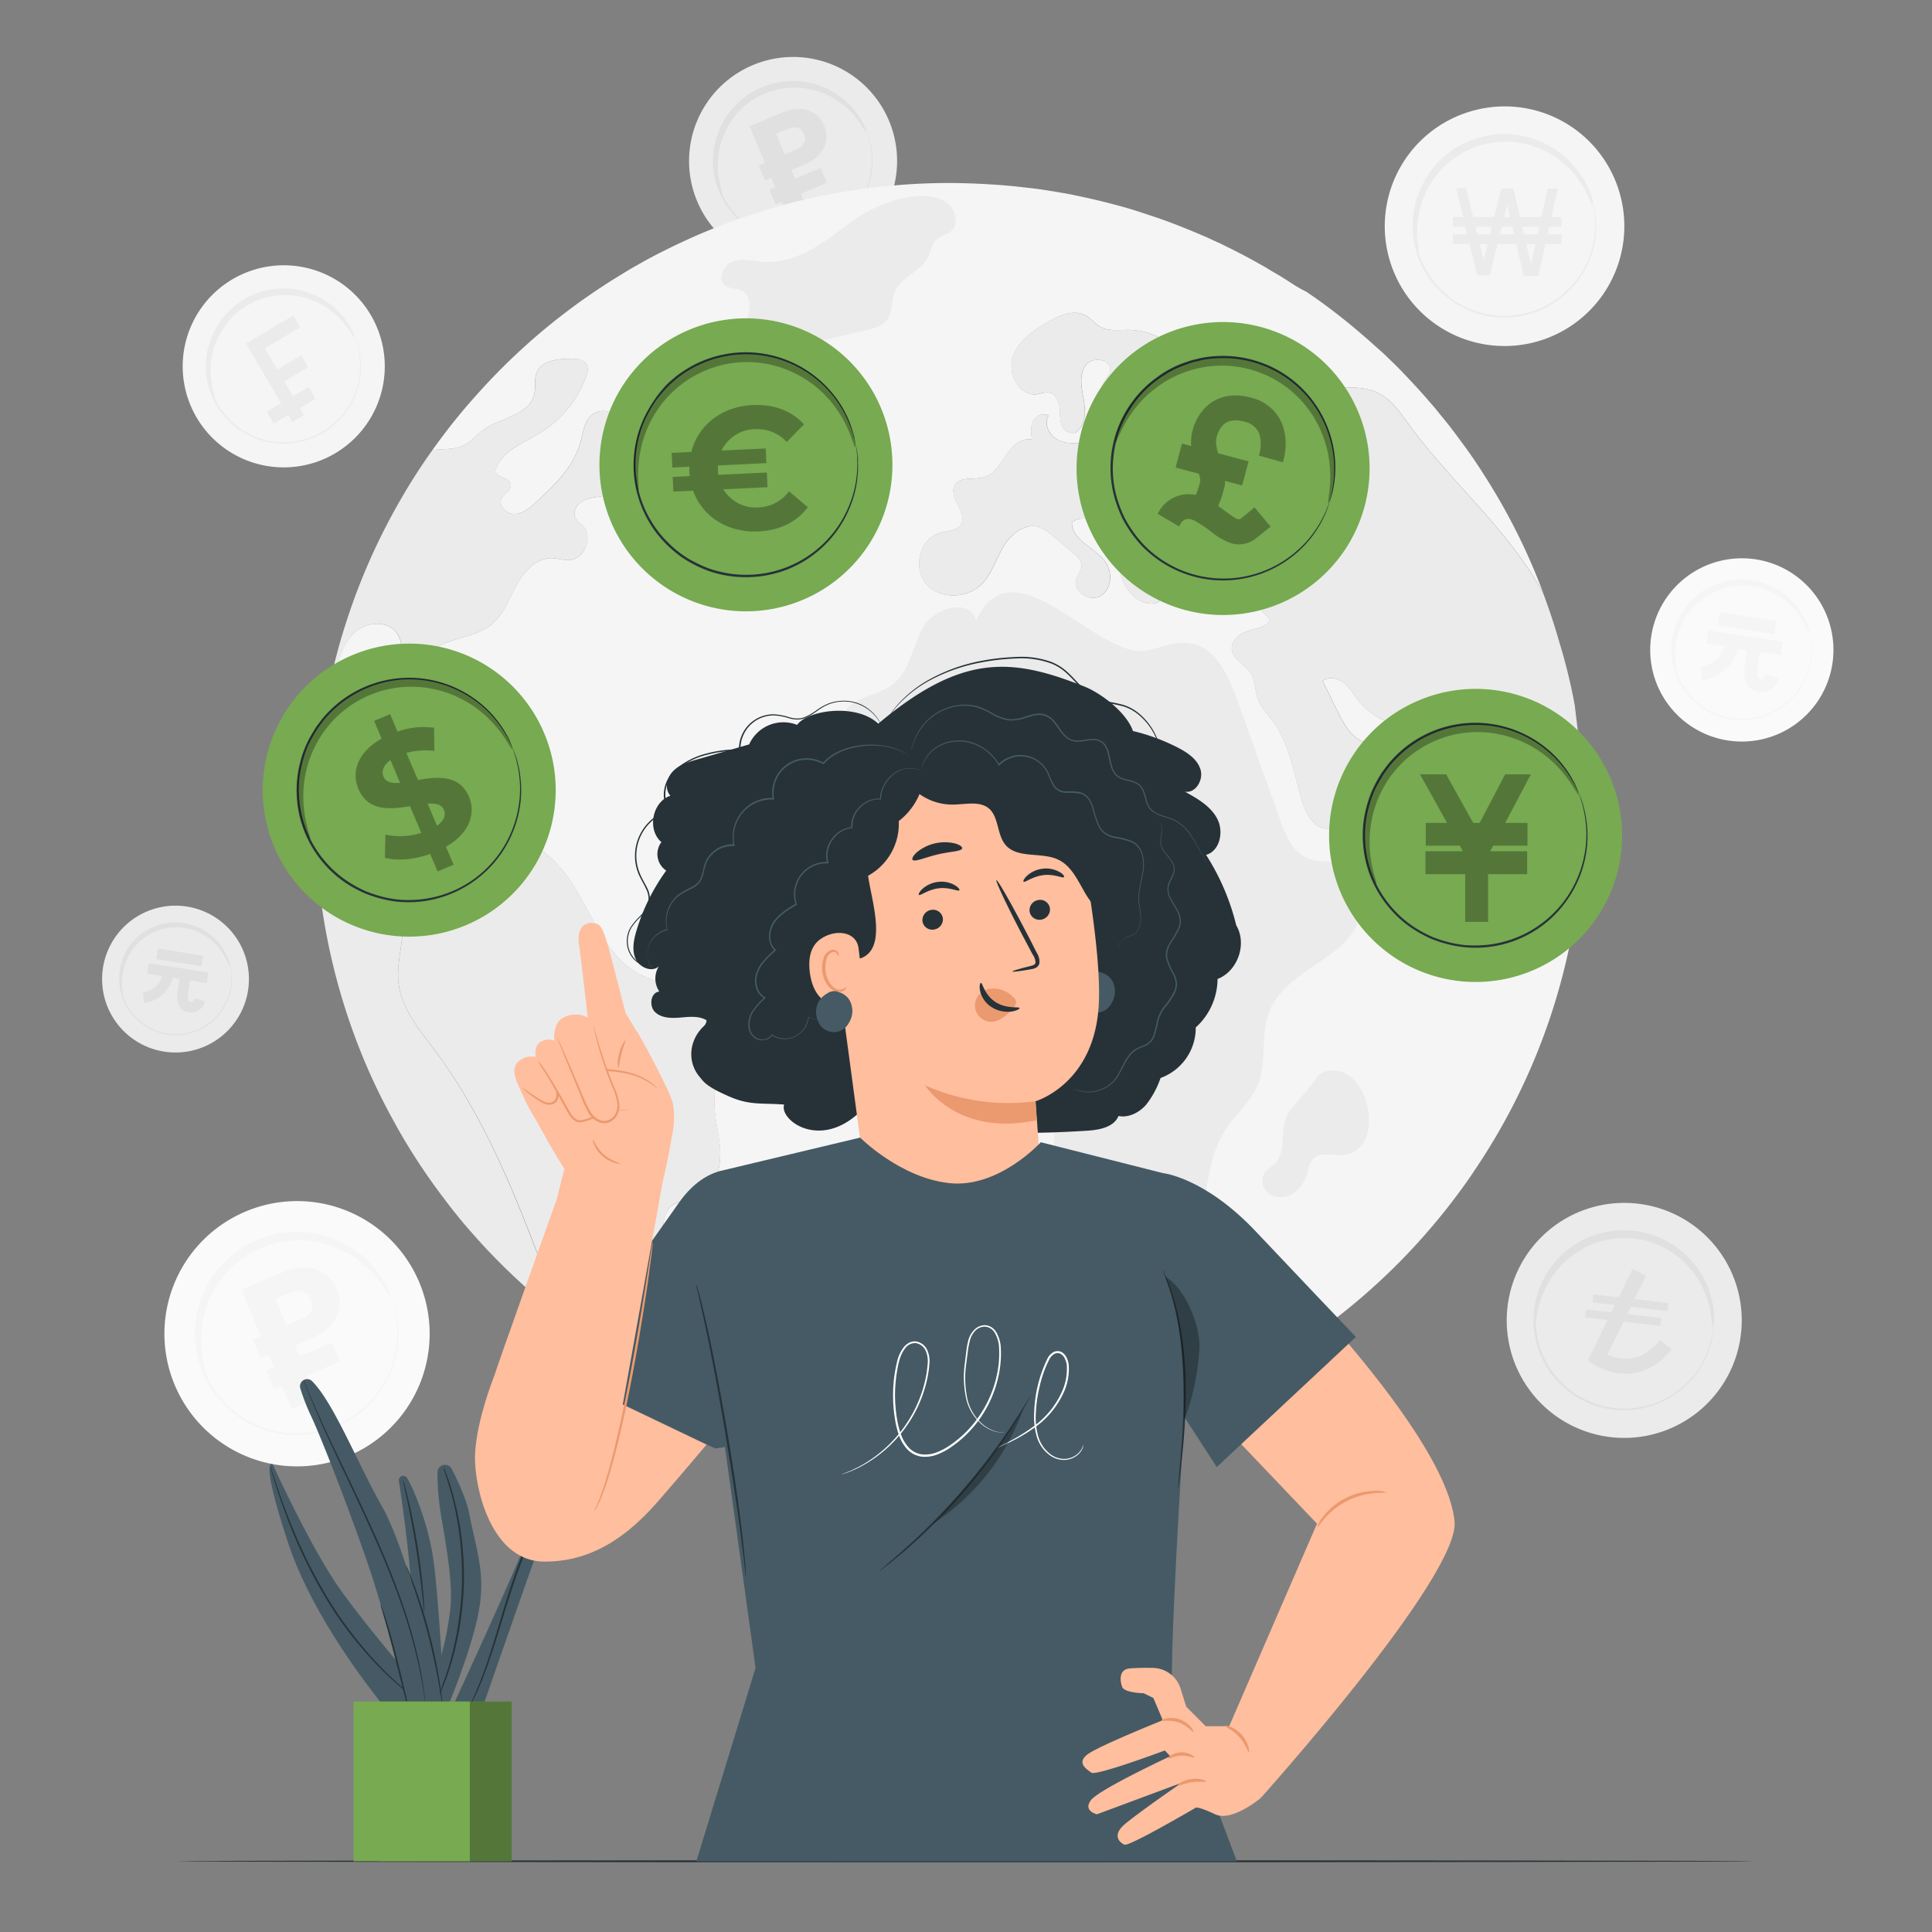 <svg xmlns="http://www.w3.org/2000/svg" viewBox="0 0 500 500"><rect x="0" y="0" width="500" height="500" fill="#808080" stroke="none"/><g id="freepik--background-complete--inject-2"><path d="M108.65,332.21A34.32,34.32,0,1,1,64,313.36,34.28,34.28,0,0,1,108.65,332.21Z" style="fill:#fafafa"></path><path d="M101.08,335.28a26.15,26.15,0,1,1-34-14.37A26.12,26.12,0,0,1,101.08,335.28Z" style="fill:#fafafa"></path><path d="M101.08,335.28a2.5,2.5,0,0,1-.2-.38c-.14-.27-.32-.64-.55-1.11l-.4-.82c-.16-.3-.36-.61-.57-1a18.75,18.75,0,0,0-1.52-2.28,24.89,24.89,0,0,0-5.29-5.31,25.95,25.95,0,0,0-33,1.48A26.85,26.85,0,0,0,57,328.55c-.39.48-.75,1-1.13,1.49a13.89,13.89,0,0,0-1,1.58,23.62,23.62,0,0,0-3,7.14,25.06,25.06,0,0,0-.76,8,27.45,27.45,0,0,0,1.82,8.06,27.8,27.8,0,0,0,4.3,7.06,25.2,25.2,0,0,0,6.11,5.21,28.84,28.84,0,0,0,3.48,1.82,31.19,31.19,0,0,0,3.65,1.21,28.12,28.12,0,0,0,3.71.69,25.25,25.25,0,0,0,3.68.1A26,26,0,0,0,102.5,349a24.65,24.65,0,0,0,.11-7.49,18.71,18.71,0,0,0-.5-2.7c-.09-.39-.16-.75-.25-1.07s-.2-.61-.28-.87c-.17-.5-.29-.89-.39-1.18a2.65,2.65,0,0,1-.11-.41,1.79,1.79,0,0,1,.17.39c.1.28.25.67.43,1.16.1.26.2.55.32.87s.17.68.27,1.07a18.17,18.17,0,0,1,.55,2.71,24.49,24.49,0,0,1,0,7.57,26.41,26.41,0,0,1-11.75,18.19,26.55,26.55,0,0,1-13.26,4.17,24.4,24.4,0,0,1-7.54-.8,29,29,0,0,1-3.73-1.22A30,30,0,0,1,63,367.54a25.45,25.45,0,0,1-6.24-5.32,25.88,25.88,0,0,1-6.25-15.44,25.21,25.21,0,0,1,.78-8.15,28.67,28.67,0,0,1,1.26-3.8,29.46,29.46,0,0,1,1.83-3.48,13.63,13.63,0,0,1,1.07-1.61c.39-.51.75-1,1.16-1.52a26.76,26.76,0,0,1,2.63-2.69,26.41,26.41,0,0,1,12.42-6.22,26.3,26.3,0,0,1,21.09,4.87A24.82,24.82,0,0,1,98,329.61a17.42,17.42,0,0,1,1.49,2.33c.2.35.4.66.55,1l.38.84.5,1.14A1.9,1.9,0,0,1,101.08,335.28Z" style="fill:#f5f5f5"></path><path d="M101,335.61c-.15.06-.68-1-1.82-2.66a27.77,27.77,0,0,0-5.78-6.31,27,27,0,0,0-5-3.12,26.3,26.3,0,0,0-6.35-2.09,24.34,24.34,0,0,0-3.58-.42,23.64,23.64,0,0,0-3.75.11,25.56,25.56,0,0,0-3.82.69,28.14,28.14,0,0,0-3.77,1.32A27.61,27.61,0,0,0,63.65,325a24.11,24.11,0,0,0-3.08,2.36A24.55,24.55,0,0,0,58,330.1,23.93,23.93,0,0,0,55.87,333a25.8,25.8,0,0,0-2.73,6.1,27.2,27.2,0,0,0-1,5.77,27.94,27.94,0,0,0,.78,8.53c.49,2,.89,3.06.74,3.13s-.74-.93-1.48-2.91a24.39,24.39,0,0,1-1.44-8.81,27,27,0,0,1,.85-6.16,26.69,26.69,0,0,1,2.75-6.61,24.44,24.44,0,0,1,2.19-3.19,24.73,24.73,0,0,1,2.77-2.95,26.32,26.32,0,0,1,3.31-2.57,27.66,27.66,0,0,1,3.79-2.07,28.45,28.45,0,0,1,4.07-1.41,26.37,26.37,0,0,1,12-.26,26,26,0,0,1,11.86,5.93,24.33,24.33,0,0,1,5.54,7C100.81,334.43,101.1,335.56,101,335.61Z" style="fill:#f5f5f5"></path><path d="M80.37,346.47c6.35-2.66,9-7.63,6.74-12.93s-7.61-6.94-14-4.27l-10.66,4.46,5.08,12.11-2,.86,2,4.9,2.06-.87,1.28,3.07-1.89.8,2,4.89,2-.84,2.53,6,6.3-2.64-2.53-6L88,352.37,86,347.48,77.5,351l-1.2-2.86Zm-9.11-10.31,3.66-1.53c2.73-1.15,4.63-.46,5.54,1.71s.06,4-2.67,5.11L74.13,343Z" style="fill:#f5f5f5"></path><path d="M230.17,31.49a26.92,26.92,0,1,1-35-14.78A26.89,26.89,0,0,1,230.17,31.49Z" style="fill:#ebebeb"></path><path d="M224.23,33.89a20.51,20.51,0,1,1-26.69-11.26A20.49,20.49,0,0,1,224.23,33.89Z" style="fill:#ebebeb"></path><path d="M224.23,33.89s-.06-.09-.16-.29-.25-.5-.43-.87c-.09-.2-.2-.41-.31-.65s-.29-.47-.45-.74a14.93,14.93,0,0,0-1.19-1.79,19.32,19.32,0,0,0-4.15-4.16,20.35,20.35,0,0,0-25.87,1.16,20.82,20.82,0,0,0-2,2.07c-.31.37-.59.78-.89,1.17a10.23,10.23,0,0,0-.82,1.24,22.54,22.54,0,0,0-1.4,2.67,22.31,22.31,0,0,0-1,2.93,19.23,19.23,0,0,0-.6,6.26,21.53,21.53,0,0,0,1.43,6.32,21.5,21.5,0,0,0,3.37,5.54,19.34,19.34,0,0,0,4.79,4.08,21.53,21.53,0,0,0,2.73,1.43,23.37,23.37,0,0,0,2.86,1,21.24,21.24,0,0,0,2.91.54,20.05,20.05,0,0,0,2.89.08,20.43,20.43,0,0,0,19.39-17.17,19.81,19.81,0,0,0,.08-5.88,14.71,14.71,0,0,0-.39-2.12c-.07-.3-.12-.58-.2-.84l-.22-.68-.3-.92a1.25,1.25,0,0,1-.09-.33,2.29,2.29,0,0,1,.13.31c.08.23.2.53.34.92.08.2.16.43.25.67s.14.54.21.84a14.16,14.16,0,0,1,.44,2.13,19.32,19.32,0,0,1,0,5.94A20.58,20.58,0,0,1,216.37,59,21,21,0,0,1,203,62.15a22.08,22.08,0,0,1-3-.54,25,25,0,0,1-2.93-1,23.08,23.08,0,0,1-2.78-1.46A19.73,19.73,0,0,1,189.46,55,21.84,21.84,0,0,1,186,49.37a21.78,21.78,0,0,1-1.46-6.45,20.12,20.12,0,0,1,.62-6.4,23.65,23.65,0,0,1,1-3,22.63,22.63,0,0,1,1.43-2.72,10,10,0,0,1,.84-1.27c.31-.4.59-.81.91-1.19a20.57,20.57,0,0,1,2.06-2.11,20.78,20.78,0,0,1,9.74-4.88,20.47,20.47,0,0,1,9.5.34,20.18,20.18,0,0,1,7,3.49,19.2,19.2,0,0,1,4.14,4.25A13.07,13.07,0,0,1,223,31.28c.16.27.31.52.43.75l.3.66c.16.38.29.67.39.89A1.54,1.54,0,0,1,224.23,33.89Z" style="fill:#e0e0e0"></path><path d="M224.16,34.15a12.34,12.34,0,0,1-1.42-2.08,22.14,22.14,0,0,0-4.53-4.95,21.19,21.19,0,0,0-3.89-2.44,20.51,20.51,0,0,0-5-1.64,18.44,18.44,0,0,0-2.81-.33,19.36,19.36,0,0,0-2.94.08,20,20,0,0,0-3,.55,21.23,21.23,0,0,0-3,1,23.39,23.39,0,0,0-2.75,1.49,20.33,20.33,0,0,0-2.42,1.85,17.74,17.74,0,0,0-2,2.13,18,18,0,0,0-1.65,2.3,20.39,20.39,0,0,0-2.14,4.79,21.7,21.7,0,0,0-.81,4.52,22,22,0,0,0,.61,6.68,11.88,11.88,0,0,1,.58,2.46,6.16,6.16,0,0,1-1.16-2.28,19.09,19.09,0,0,1-1.13-6.91,20.57,20.57,0,0,1,2.82-10,20.23,20.23,0,0,1,1.72-2.5,19.7,19.7,0,0,1,2.17-2.32,21,21,0,0,1,2.6-2,22.85,22.85,0,0,1,3-1.61,21.29,21.29,0,0,1,3.2-1.11,20.26,20.26,0,0,1,3.23-.57,19.83,19.83,0,0,1,3.17-.05,20.6,20.6,0,0,1,3,.41,20.86,20.86,0,0,1,5.28,1.9,20.38,20.38,0,0,1,4,2.75,19.13,19.13,0,0,1,4.35,5.49A5.87,5.87,0,0,1,224.16,34.15Z" style="fill:#e0e0e0"></path><path d="M208,42.68c5-2.1,7-6,5.3-10.15s-6-5.44-11-3.35L194,32.69l4,9.48-1.61.68L198,46.69l1.61-.67,1,2.4-1.48.62,1.61,3.85,1.57-.66,2,4.73,4.94-2.07-2-4.74L214,47.3l-1.62-3.84-6.65,2.79L204.8,44Zm-7.13-8.09,2.87-1.21c2.14-.89,3.62-.35,4.34,1.35s0,3.11-2.1,4l-2.87,1.21Z" style="fill:#e0e0e0"></path><path d="M394,218c-1.61-3.63-2-7.65-3-11.47-.57-2.05-1.53-4.23-3.45-5.14-1.27-.59-2.78-.52-4.13-.93-4.85-1.46-6.17-8.23-10.77-10.33a15.47,15.47,0,0,0-4.62-1c-6.15-.73-12.51-2.86-16.37-7.68-1.28-1.56-2.24-3.4-3.79-4.68s-4-1.81-5.56-.51c1.3,2.59,2.57,5.19,3.84,7.76,1.17,2.33,2.37,4.74,4.31,6.46s4.88,2.65,7.24,1.56a4.68,4.68,0,0,1,2.44-.86,2.66,2.66,0,0,1,1.59,1c3.34,3.71,2.25,9.86-1,13.65s-8.07,5.74-12.71,7.58a9.87,9.87,0,0,1-5.19,1c-3.22-.59-4.94-4.1-5.87-7.24-2.1-6.95-3.11-14.51-7.42-20.37-1.38-1.84-3.09-3.53-3.92-5.69-.88-2.33-.68-5.06-2.08-7.11s-4.54-3.4-4.75-6c-.13-1.82,1.38-3.43,3-4.21s3.53-1,5.24-1.74c.68-.28,1.43-.77,1.45-1.5,0-1.09-1.5-1.53-1.89-2.54s.75-2.21,1.25-3.33c1.06-2.54-1.59-5.11-4.16-6.15s-5.63-1.79-6.82-4.28a14.48,14.48,0,0,1-.83-3.71c-.6-3.14-2.91-6.18-6.08-6.7s-6.72,2.31-6.2,5.48c.31,1.74,1.61,3.09,2.31,4.7s.52,4-1.14,4.51c-2.73.83-5.35-4.15-7.63-2.44.93,3.19,1.84,6.39,2.78,9.61-3.59,1.81-7.87-1.48-9.4-5.22s-1.58-8-3.4-11.55-6.72-6.28-9.84-3.74c-.15,4.62,5.95,6.49,8.65,10.23,1.94,2.7,1.66,7.08-1.22,8.8s-7.4-1.28-6.31-4.42c.39-1.09,1.3-2,1.4-3.16.1-1.46-1.12-2.62-2.23-3.56-1.74-1.48-3.48-2.93-5.22-4.38a10.9,10.9,0,0,0-3.71-2.34c-3.58-1-7.16,1.87-9.06,5.06s-3,7-5.58,9.66c-3.76,3.89-10.9,4.12-14.43.05s-1.74-11.71,3.48-13.19c2-.54,4.46-.49,5.5-2.23,1.82-3.09-3.37-7-1.58-10.15,1.37-2.38,5-1.29,7.66-2.1s4.1-3.45,5.65-5.74,3.95-4.54,6.65-3.94c-.21-1.58-.42-3.3.28-4.72s2.68-2.39,4-1.46c-1.32,2.18.26,5.22,2.57,6.31s5,.83,7.56.54,5.73-1.24,5.94-3.78a9,9,0,0,1,.08-2.5c1.11-3,6.72,1.15,8.87-1.29,1.25-1.28-.13-3.53-1.87-4s-3.5.21-5.26.26-3.92-.86-4-2.62,1.87-3,2.08-4.7c.33-2.91-4.6-3.66-6.34-1.3s-1.11,5.61-.59,8.49.8,6.28-1.33,8.31c-.91,1.37-3.27.64-4.05-.81s-.62-3.22-.75-4.85-.86-3.53-2.46-4c-1.12-.31-2.31.23-3.46.39-4.51.54-7.65-5.3-6.23-9.61s5.51-7.11,9.48-9.31c2.9-1.61,6.51-3.12,9.39-1.48,1.35.75,2.29,2.05,3.61,2.83,2.28,1.35,5.11.85,7.73.9a18,18,0,0,1,11.29,4.39c1.17,1.06,2.26,2.83,1.35,4.1s-3.81,1.64-3.32,3.22a5.63,5.63,0,0,0,7.06-4.54,4.7,4.7,0,0,1,2.73,3.84c3.29-3.35,9.63-2.86,12.33,1,.72,1,1.24,2.23,2.28,2.93s2.85.34,3-.88a2.36,2.36,0,0,0-.2-1.14c-.63-1.77-1.28-3.5-1.9-5.24,2.42-1.3,5.27.72,6.91,2.9,6.07,8.13,10.4,3.25,19,4.57,5.79.88,8.33,4.59,11.6,9.09,10,13.8,23.25,25.12,32.36,39.55q1.44,2.25,2.68,4.59c-.16-.39-.29-.78-.44-1.17a160.41,160.41,0,0,0-13.24-26.91q-1.68-2.73-3.43-5.37c-.72-1.09-1.48-2.21-2.23-3.27-1-1.4-2-2.75-3-4.1-.81-1.09-1.61-2.16-2.44-3.2-.57-.72-1.17-1.45-1.77-2.18s-1.3-1.63-2-2.44l-2.18-2.51a9.84,9.84,0,0,0-.7-.78c-.76-.88-1.56-1.74-2.37-2.6a.7.7,0,0,0-.23-.26c-.21-.23-.44-.46-.67-.7-.65-.72-1.35-1.42-2-2.13-1.11-1.14-2.26-2.28-3.42-3.37-1-1-1.95-1.87-3-2.78s-1.77-1.61-2.68-2.38-1.76-1.54-2.67-2.29c-1.09-.93-2.2-1.84-3.35-2.75h0c-3.14-2.52-6.39-4.9-9.71-7.14C337,75,336.19,74.5,335.35,74s-1.68-1.09-2.51-1.61-1.69-1.06-2.55-1.55-1.71-1-2.57-1.54c-.7-.41-1.37-.8-2.07-1.16a9.59,9.59,0,0,0-1.07-.6c-1.48-.83-3-1.64-4.49-2.39-.75-.39-1.5-.78-2.28-1.14-1-.49-1.95-1-2.93-1.4a2.23,2.23,0,0,0-.44-.21c-.89-.41-1.77-.83-2.68-1.22-1.27-.54-2.54-1.09-3.81-1.61-1.46-.59-2.91-1.19-4.39-1.74s-3.27-1.22-4.93-1.76-3.35-1.12-5-1.64-3.37-1-5.08-1.45q-5.07-1.36-10.25-2.41c-.06,0-.13,0-.19-.06-1.32-.26-2.64-.51-4-.72a.91.91,0,0,0-.26-.05c-.57-.11-1.16-.21-1.76-.29-2.47-.42-5-.75-7.48-1a8.25,8.25,0,0,0-.9-.1c-.73-.11-1.46-.16-2.21-.24-1.66-.15-3.32-.28-5-.38s-3.5-.21-5.27-.26-3.68-.11-5.53-.11q-7.32,0-14.48.65c-1.14.08-2.26.18-3.37.31s-2.34.26-3.51.42-2.33.31-3.47.49-2.31.36-3.48.57c-1,.16-2,.34-3,.55q-3.66.69-7.24,1.55c-1.11.26-2.23.55-3.35.86s-2.23.6-3.32.91c-1.84.52-3.63,1.09-5.42,1.66h0l-4.36,1.48a.16.16,0,0,0-.1.05c-1.48.52-2.91,1.06-4.36,1.64l-.24.07c-1.32.52-2.64,1.07-3.94,1.61-1.64.68-3.25,1.4-4.83,2.13-1.35.62-2.67,1.25-4,1.9s-2.8,1.4-4.18,2.12l-.15.08q-2,1.05-3.95,2.18c-1.35.75-2.67,1.53-4,2.36h0c-1.25.76-2.47,1.51-3.69,2.29-.46.28-.91.6-1.37.91-1.3.83-2.55,1.68-3.82,2.57-1.56,1.06-3.06,2.18-4.57,3.29-1.32,1-2.62,2-3.89,3a163.74,163.74,0,0,0-20.4,19.34c-2.21,2.44-4.28,4.93-6.31,7.47-1.71,2.18-3.37,4.39-5,6.67q-2.15,3-4.13,6.07,2-3.09,4.13-6.07c.41,0,.83-.1,1.24-.13,2.34-.18,4.8-.1,6.91-1.11,1.94-1,3.32-2.7,5.08-4,4.52-3.22,11.92-3.81,13.14-9.21.41-1.82-.08-3.79.59-5.53,1.27-3.24,5.61-3.71,9.09-3.66,1.48,0,3.21.21,3.89,1.51a3.7,3.7,0,0,1-.16,3A28.14,28.14,0,0,1,139.79,112c-4.51,2.76-10.41,4.88-11.65,10,.62,1.74,3.79,1.61,4.05,3.43.18,1.45-1.69,2.21-2.37,3.5-1,1.9,1.28,4.21,3.43,4.1s3.95-1.66,5.53-3.11c4.72-4.39,9.68-9.11,11.39-15.34.73-2.57,1-5.58,3.07-7.29a5.06,5.06,0,0,1,7.7,2.46c2.05-1.14,5.25-2,6.31.13a11.16,11.16,0,0,1,.44,2.44c.68,3.32,5.22,4.83,5.69,8.18.54,3.87-4.42,5.86-8.28,6.46-3.51.55-7,1.09-10.52,1.66a9.8,9.8,0,0,0-4.36,1.4c-1.24.94-2,2.7-1.29,4.08a10.65,10.65,0,0,0,1.81,1.87c2.91,2.9.52,8.9-3.58,9-1.4,0-2.78-.47-4.18-.52-4.15-.18-7.45,3.48-9.42,7.14s-3.45,7.84-6.77,10.33c-5.35,4-14.56,3.09-17.16,9.26-1,2.49-.49,5.3-.08,8s.6,5.61-1,7.81-5.52,2.65-6.67.21a6,6,0,0,1-.15-3.45q.93-5.76,1.82-11.53c.44-2.85.83-6-.86-8.38-2.36-3.27-7.66-3-10.72-.34s-4.31,6.73-5.16,10.64c-.63,2.91-1.35,7-3,10.33h0c-.55,3.22-1,6.49-1.33,9.79S82,201,81.86,204.4a14.76,14.76,0,0,0,1.33-1.25c1.63-1.69,4.93-8.82,7.89-5.32a2.67,2.67,0,0,1,0,3.25c-.91,1.16-2.73,1.42-3.43,2.69-.85,1.51.34,3.38,1.74,4.36s3.11,1.64,4.1,3.07c1.9,2.72.08,6.85,1.92,9.63,1.58,2.38,5,2.54,7.84,2.85l1,.16c.8-5.71,3.47-10.36,11.26-12.12,10.75-2.44,24.86,6.46,30.91,14.56,6.75,9.05,9.94,21.88,20.27,26.42,7.4,3.24,17.91,2.07,21.52,9.31,3.22,6.49-2.39,13.79-3.25,21-.54,4.75,1,9.47,1.38,14.22s-1.07,10.33-5.4,12.33c-2.41,1.09-5.45,1-7.4,2.77-3.45,3.27-.62,10-4.07,13.29-1.22,1.14-2.91,1.56-4.39,2.31-7.76,3.92-7.55,15.34-3.94,23.26.13.28.26.54.39.83a164.06,164.06,0,0,0,84.11,23.23,163.2,163.2,0,0,0,77-19.16h0a163.64,163.64,0,0,0,14.51-8.74,162,162,0,0,0,20.37-16.2,157.64,157.64,0,0,0,12.46-13c2.75-3.17,5.35-6.47,7.84-9.84,1.27-1.74,2.52-3.48,3.69-5.27a162.94,162.94,0,0,0,26.65-69.76c.49-3.69.88-7.42,1.14-11.19a9.38,9.38,0,0,1-6.59,2.93C398.79,225,395.54,221.66,394,218Z" style="fill:#f5f5f5"></path><path d="M206.52,90.19c-3.25,1.94-5,5.61-7.48,8.44s-7,4.86-10,2.5a6.81,6.81,0,0,1-2.23-4.82,12.41,12.41,0,0,1,1.77-7.52c1.41-2.3,3.57-4.11,4.76-6.53s1-6-1.5-7.11c-1.32-.61-3-.37-4.17-1.24-2.11-1.55-.6-5.24,1.86-6.16s5.18-.21,7.8,0c9.51.61,16.5-5.62,23.64-10.79,5.56-4,17.4-8.77,23.83-4.66,2.57,1.64,3.57,5.85,1.16,7.71-1.09.82-2.58,1-3.59,1.93-1.2,1.1-1.37,2.91-2.07,4.39-1.8,3.84-7,5.24-8.66,9.15-1,2.35-.55,5.27-2.1,7.31-1.23,1.61-3.36,2.18-5.33,2.65l-12.4,2.94A18.65,18.65,0,0,0,206.52,90.19Z" style="fill:#ebebeb"></path><path d="M317.35,292.06c-4.12,6.2-4.86,13.94-6,21.29s-3.1,15.16-8.75,20-16,4.56-19.13-2.2c-1.69-3.67-.82-8-1.74-11.93-1.2-5.12-5.28-9.07-7.21-14-1.65-4.17-1.66-8.78-1.79-13.27-.74-24.51-6.71-50.08-23.4-68.05-2.05-2.21-4.37-4.36-7.29-5.13a9.31,9.31,0,0,0-9.57,3.3c-1.34,1.78-2,4-3.67,5.54-3.57,3.25-9.79.92-12.18-3.28S214.57,215,215,210.21q.74-9,1.48-17.9c.26-3.12.61-6.47,2.66-8.84,2.91-3.37,8.14-3.53,11.7-6.2,4.67-3.5,5.3-10.17,8.24-15.21s12.17-7.17,13.53-1.5c9.76-20.88,31.31,10.14,44.13,7.81,3.72-.68,7.36-2.47,11.11-1.94,6.61.92,10,8.21,12.28,14.5q5.61,15.67,11.21,31.33c1.42,4,3.26,8.4,7.2,9.92,3,1.17,6.53.28,9.57,1.39,8,2.92,5.43,15.58-1,21.18s-15.56,9.14-18.64,17.12c-2.32,6-.47,13.07-3,19C323.65,285.14,319.9,288.22,317.35,292.06Z" style="fill:#ebebeb"></path><path d="M347.88,298.87c-2.64.37-5.76-.94-7.77.82-1.17,1-1.43,2.71-1.9,4.19a8.9,8.9,0,0,1-3.74,5.12,5.65,5.65,0,0,1-6.12-.11,4.14,4.14,0,0,1-.83-5.73,27.55,27.55,0,0,1,2.28-1.86c3.5-3.32,1.1-9.47,3.77-13.41,1.57-2.32,4.05-4.68,5.78-7,1.33-1.81,1.81-3.24,4.26-3.72C354.3,275,359.13,297.29,347.88,298.87Z" style="fill:#ebebeb"></path><g style="opacity:0.6"><path d="M154.39,347.46q2.07,1.4,4.19,2.72c1,.62,2,1.22,3,1.82-1-.6-2-1.2-3-1.82Q156.46,348.86,154.39,347.46Z" style="fill:#263238"></path></g><g style="opacity:0.6"><path d="M81.86,204.42v0h0v0c0,.31,0,.6,0,.91,0,1,0,2,0,3,0-1,0-2,0-3C81.81,205,81.84,204.73,81.86,204.42Z" style="fill:#263238"></path></g><path d="M103.12,254.36c-.52-4.7,1-9.4,1.11-14.15.06-3.27-.18-6.72-.23-10A44.93,44.93,0,0,1,95.67,229a2.49,2.49,0,0,1-1.53-.78,3,3,0,0,1-.34-1.74c-.21-3.69-3.76-6.12-7-8a28,28,0,0,0-5.07-2.49c0,.39,0,.75,0,1.14a163.46,163.46,0,0,0,10.43,52,157.85,157.85,0,0,0,10,21.49c1.61,3,3.38,5.92,5.22,8.8,2.28,3.55,4.67,7,7.24,10.38,2.39,3.22,4.93,6.36,7.6,9.37a161.46,161.46,0,0,0,11.61,11.94q5.4,5.06,11.29,9.6c-9-24-17.39-48.56-32.71-69C108.49,266.45,103.87,261,103.12,254.36Z" style="fill:#ebebeb"></path><path d="M104.29,223.84l-1-.16c-2.88-.31-6.26-.47-7.84-2.85-1.84-2.78,0-6.91-1.92-9.63-1-1.43-2.7-2-4.1-3.07s-2.59-2.85-1.74-4.36c.7-1.27,2.52-1.53,3.43-2.69a2.67,2.67,0,0,0,0-3.25c-3-3.5-6.26,3.63-7.89,5.32a14.76,14.76,0,0,1-1.33,1.25v0c0,.31,0,.6,0,.91,0,1,0,2,0,3s-.05,2-.05,3c0,.8,0,.76,0,1.56s.05,2.45.07,3.24a28,28,0,0,1,5.07,2.49c3.19,1.84,6.74,4.28,7,8a3,3,0,0,0,.34,1.74,2.49,2.49,0,0,0,1.53.78A44.93,44.93,0,0,0,104,230.2" style="fill:#ebebeb"></path><path d="M104,230.2c0,3.29.29,6.74.23,10-.07,4.75-1.63,9.45-1.11,14.15.75,6.64,5.37,12.09,9.39,17.44,15.32,20.45,23.75,45,32.71,69h0c1.66,1.32,3.35,2.57,5.06,3.79,1.35,1,2.71,1.93,4.09,2.86s2.78,1.84,4.19,2.72c1,.62,2,1.22,3,1.82-.13-.29-.26-.55-.39-.83-3.61-7.92-3.82-19.34,3.94-23.26,1.48-.75,3.17-1.17,4.39-2.31,3.45-3.27.62-10,4.07-13.29,1.95-1.81,5-1.68,7.4-2.77,4.33-2,5.74-7.56,5.4-12.33S184.46,287.74,185,283c.86-7.19,6.47-14.49,3.25-21-3.61-7.25-14.12-6.08-21.52-9.32-10.33-4.54-13.52-17.37-20.27-26.42-6.05-8.1-20.16-17-30.91-14.56-7.79,1.76-10.46,6.41-11.26,12.12" style="fill:#ebebeb"></path><path d="M92,163.49c3.06-2.62,8.36-2.93,10.72.34,1.69,2.34,1.3,5.53.86,8.38q-.9,5.78-1.82,11.53a6,6,0,0,0,.15,3.45c1.15,2.44,5.14,2,6.67-.21s1.38-5.16,1-7.81-1-5.48.08-8c2.6-6.17,11.81-5.24,17.16-9.26,3.32-2.49,4.8-6.67,6.77-10.33s5.27-7.32,9.42-7.14c1.4.05,2.78.57,4.18.52,4.1-.13,6.49-6.13,3.58-9a10.65,10.65,0,0,1-1.81-1.87c-.73-1.38,0-3.14,1.29-4.08a9.8,9.8,0,0,1,4.36-1.4c3.51-.57,7-1.11,10.52-1.66,3.86-.6,8.82-2.59,8.28-6.46-.47-3.35-5-4.86-5.69-8.18a11.16,11.16,0,0,0-.44-2.44c-1.06-2.13-4.26-1.27-6.31-.13a5.06,5.06,0,0,0-7.7-2.46c-2.08,1.71-2.34,4.72-3.07,7.29-1.71,6.23-6.67,11-11.39,15.34-1.58,1.45-3.37,3-5.53,3.11s-4.41-2.2-3.43-4.1c.68-1.29,2.55-2,2.37-3.5-.26-1.82-3.43-1.69-4.05-3.43,1.24-5.14,7.14-7.26,11.65-10A28.14,28.14,0,0,0,151.7,97.34a3.7,3.7,0,0,0,.16-3c-.68-1.3-2.41-1.51-3.89-1.51-3.48,0-7.82.42-9.09,3.66-.67,1.74-.18,3.71-.59,5.53-1.22,5.4-8.62,6-13.14,9.21-1.76,1.25-3.14,3-5.08,4-2.11,1-4.57.93-6.91,1.11-.41,0-.83.08-1.24.13q-2.15,3-4.13,6.07T104,128.74a162.33,162.33,0,0,0-14.22,31.72q-1.92,5.82-3.37,11.83t-2.47,12.17c1.61-3.32,2.33-7.42,3-10.33C87.7,170.22,89,166.12,92,163.49Z" style="fill:#ebebeb"></path><path d="M409.32,222.05s-4.12,3-6.59,2.95c-3.94-.05-7.19-3.34-8.77-7s-2-7.65-3-11.47c-.57-2.05-1.53-4.23-3.45-5.14-1.27-.59-2.78-.52-4.13-.93-4.85-1.46-6.17-8.23-10.77-10.33a15.47,15.47,0,0,0-4.62-1c-6.15-.73-12.51-2.86-16.37-7.68-1.28-1.56-2.24-3.4-3.79-4.68s-4-1.81-5.56-.51c1.3,2.59,2.57,5.19,3.84,7.76,1.17,2.33,2.37,4.74,4.31,6.46s4.88,2.65,7.24,1.56a4.68,4.68,0,0,1,2.44-.86,2.66,2.66,0,0,1,1.59,1c3.34,3.71,2.25,9.86-1,13.65s-8.07,5.74-12.71,7.58a9.87,9.87,0,0,1-5.19,1c-3.22-.59-4.94-4.1-5.87-7.24-2.1-6.95-3.11-14.51-7.42-20.37-1.38-1.84-3.09-3.53-3.92-5.69-.88-2.33-.68-5.06-2.08-7.11s-4.54-3.4-4.75-6c-.13-1.82,1.38-3.43,3-4.21s3.53-1,5.24-1.74c.68-.28,1.43-.77,1.45-1.5,0-1.09-1.5-1.53-1.89-2.54s.75-2.21,1.25-3.33c1.06-2.54-1.59-5.11-4.16-6.15s-5.63-1.79-6.82-4.28a14.48,14.48,0,0,1-.83-3.71c-.6-3.14-2.91-6.18-6.08-6.7s-6.72,2.31-6.2,5.48c.31,1.74,1.61,3.09,2.31,4.7s.52,4-1.14,4.51c-2.73.83-5.35-4.15-7.63-2.44.93,3.19,1.84,6.39,2.78,9.61-3.59,1.81-7.87-1.48-9.4-5.22s-1.58-8-3.4-11.55-6.72-6.28-9.84-3.74c-.15,4.62,5.95,6.49,8.65,10.23,1.94,2.7,1.66,7.08-1.22,8.8s-7.4-1.28-6.31-4.42c.39-1.09,1.3-2,1.4-3.16.1-1.46-1.12-2.62-2.23-3.56-1.74-1.48-3.48-2.93-5.22-4.38a10.9,10.9,0,0,0-3.71-2.34c-3.58-1-7.16,1.87-9.06,5.06s-3,7-5.58,9.66c-3.76,3.89-10.9,4.12-14.43.05s-1.74-11.71,3.48-13.19c2-.54,4.46-.49,5.5-2.23,1.82-3.09-3.37-7-1.58-10.15,1.37-2.38,5-1.29,7.66-2.1s4.1-3.45,5.65-5.74,3.95-4.54,6.65-3.94c-.21-1.58-.42-3.3.28-4.72s2.68-2.39,4-1.46c-1.32,2.18.26,5.22,2.57,6.31s5,.83,7.56.54,5.73-1.24,5.94-3.78a9,9,0,0,1,.08-2.5c1.11-3,6.72,1.15,8.87-1.29,1.25-1.28-.13-3.53-1.87-4s-3.5.21-5.26.26-3.92-.86-4-2.62,1.87-3,2.08-4.7c.33-2.91-4.6-3.66-6.34-1.3s-1.11,5.61-.59,8.49.8,6.28-1.33,8.31c-.91,1.37-3.27.64-4.05-.81s-.62-3.22-.75-4.85-.86-3.53-2.46-4c-1.12-.31-2.31.23-3.46.39-4.51.54-7.65-5.3-6.23-9.61s5.51-7.11,9.48-9.31c2.9-1.61,6.51-3.12,9.39-1.48,1.35.75,2.29,2.05,3.61,2.83,2.28,1.35,5.11.85,7.73.9a18,18,0,0,1,11.29,4.39c1.17,1.06,2.26,2.83,1.35,4.1s-3.81,1.64-3.32,3.22a5.63,5.63,0,0,0,7.06-4.54,4.7,4.7,0,0,1,2.73,3.84c3.29-3.35,9.63-2.86,12.33,1,.72,1,1.24,2.23,2.28,2.93s2.85.34,3-.88a2.36,2.36,0,0,0-.2-1.14c-.63-1.77-1.28-3.5-1.9-5.24,2.42-1.3,5.27.72,6.91,2.9,6.07,8.13,10.4,3.25,19,4.57,5.79.88,8.33,4.59,11.6,9.09,10,13.8,23.25,25.12,32.36,39.55q1.44,2.25,2.68,4.59h0v0c.78,2.08,1.51,4.16,2.2,6.27s1.34,4.23,1.95,6.37a142.63,142.63,0,0,1,3.93,16.1s1.14,9.27,1.42,12.29c.21,2.31.41,4.63.54,7s.2,4.67.21,7Z" style="fill:#ebebeb"></path><path d="M450.69,343.76a30.41,30.41,0,1,1-28.24-32.38A30.38,30.38,0,0,1,450.69,343.76Z" style="fill:#ebebeb"></path><path d="M443.47,343.26A23.18,23.18,0,1,1,422,318.58,23.16,23.16,0,0,1,443.47,343.26Z" style="fill:#ebebeb"></path><path d="M443.47,343.26a1.59,1.59,0,0,1,0-.38V341c0-.3-.05-.62-.08-1a17.54,17.54,0,0,0-.33-2.42,22.07,22.07,0,0,0-2.15-6.28,23.14,23.14,0,0,0-14.75-11.82,23.12,23.12,0,0,0-12.09.17,22.68,22.68,0,0,0-3.08,1.1c-.5.22-1,.5-1.48.75a10.57,10.57,0,0,0-1.45.85,26.19,26.19,0,0,0-2.75,2,25.9,25.9,0,0,0-2.42,2.49,22.06,22.06,0,0,0-3.72,6.06,22.67,22.67,0,0,0-1,14.42,22.3,22.3,0,0,0,2.83,6.53,26.22,26.22,0,0,0,2.06,2.8,25,25,0,0,0,2.45,2.38,24.55,24.55,0,0,0,2.68,2,24.88,24.88,0,0,0,2.89,1.51,23,23,0,0,0,28.2-7.82,22,22,0,0,0,3-5.92,16.83,16.83,0,0,0,.66-2.35c.07-.34.16-.66.21-1s.08-.56.11-.8c.07-.46.12-.82.16-1.09a2.09,2.09,0,0,1,.07-.37,2.07,2.07,0,0,1,0,.37c0,.27-.06.64-.11,1.1,0,.24,0,.51-.09.81s-.12.61-.19,1a16.43,16.43,0,0,1-.62,2.37,21.84,21.84,0,0,1-2.95,6,23.39,23.39,0,0,1-6.35,6.21A23.29,23.29,0,0,1,410.88,363a22.52,22.52,0,0,1-3-1.54,24,24,0,0,1-2.73-2,21.49,21.49,0,0,1-4.61-5.29,22.51,22.51,0,0,1-2.9-6.65,23,23,0,0,1,1-14.73,22.58,22.58,0,0,1,3.79-6.19,21.06,21.06,0,0,1,5.29-4.59,11.69,11.69,0,0,1,1.48-.87c.51-.25,1-.53,1.52-.76a24.5,24.5,0,0,1,3.14-1.12,23.51,23.51,0,0,1,12.31-.12,23.33,23.33,0,0,1,14.9,12.09,21.88,21.88,0,0,1,2.09,6.37,17.24,17.24,0,0,1,.28,2.44c0,.35.06.68.06,1s0,.57,0,.81l-.05,1.1A1.88,1.88,0,0,1,443.47,343.26Z" style="fill:#e0e0e0"></path><path d="M443.27,343.49a13.54,13.54,0,0,1-.41-2.83,24.91,24.91,0,0,0-2.15-7.27A23.47,23.47,0,0,0,438,329a22.52,22.52,0,0,0-4.24-4.13,20.47,20.47,0,0,0-2.68-1.73,21.91,21.91,0,0,0-3-1.38,22.46,22.46,0,0,0-3.31-.93,24.16,24.16,0,0,0-3.52-.41,24.43,24.43,0,0,0-3.54.14,23.25,23.25,0,0,0-3.38.68,22.86,22.86,0,0,0-5.93,2.67,22.61,22.61,0,0,0-4.55,3.8,23.89,23.89,0,0,0-3.07,4.19A25.17,25.17,0,0,0,398,339a13.78,13.78,0,0,1-.62,2.78,7,7,0,0,1,0-2.89,21.53,21.53,0,0,1,2.28-7.58,23.3,23.3,0,0,1,7.83-8.76,21.63,21.63,0,0,1,3-1.69,22.75,22.75,0,0,1,3.35-1.28,23,23,0,0,1,7.46-.92,23.17,23.17,0,0,1,7.36,1.48,22.93,22.93,0,0,1,3.24,1.53,22.12,22.12,0,0,1,2.85,1.91,23.32,23.32,0,0,1,4.42,4.54,23.7,23.7,0,0,1,2.72,4.79,21.66,21.66,0,0,1,1.69,7.73A6.94,6.94,0,0,1,443.27,343.49Z" style="fill:#e0e0e0"></path><path d="M413.77,353.85a12.37,12.37,0,0,1-1.46-.82l-1.39-.95,11.56-23.65,3.5,1.71L416,350.6c2.68,1.17,8.51,2.6,13.62-3.81l3,2.43c-4.7,5.89-10,6.62-13.62,6.2A16.57,16.57,0,0,1,413.77,353.85Z" style="fill:#e0e0e0"></path><rect x="420.92" y="327.34" width="2.08" height="19.56" transform="translate(38.59 717.56) rotate(-83.4)" style="fill:#e0e0e0"></rect><rect x="419.02" y="331.22" width="2.08" height="19.56" transform="translate(33.06 719.11) rotate(-83.4)" style="fill:#e0e0e0"></rect><path d="M97.64,84.92a26.15,26.15,0,1,1-34-14.36A26.13,26.13,0,0,1,97.64,84.92Z" style="fill:#f5f5f5"></path><path d="M91.87,87.26A19.92,19.92,0,1,1,65.94,76.32,19.9,19.9,0,0,1,91.87,87.26Z" style="fill:#f5f5f5"></path><path d="M91.87,87.26a1.71,1.71,0,0,1-.15-.29c-.11-.2-.25-.49-.42-.84L91,85.5c-.13-.23-.28-.46-.44-.72A13.44,13.44,0,0,0,89.4,83a18.44,18.44,0,0,0-4-4,19.86,19.86,0,0,0-15.86-3.57,19.92,19.92,0,0,0-9.27,4.69,21.93,21.93,0,0,0-2,2c-.3.37-.57.76-.86,1.14a11,11,0,0,0-.8,1.21,23.58,23.58,0,0,0-1.36,2.59,23,23,0,0,0-.94,2.84A19.33,19.33,0,0,0,53.74,96a21.34,21.34,0,0,0,1.39,6.14,21,21,0,0,0,3.28,5.38,18.82,18.82,0,0,0,4.65,4,21.6,21.6,0,0,0,2.65,1.39,22.2,22.2,0,0,0,2.79.92,20.9,20.9,0,0,0,2.82.53,20.24,20.24,0,0,0,2.8.08,19.9,19.9,0,0,0,9.93-3.09A19.88,19.88,0,0,0,93,97.71,19.28,19.28,0,0,0,93,92,15.3,15.3,0,0,0,92.66,90c-.07-.3-.12-.57-.19-.82s-.16-.46-.22-.66l-.29-.9a1.25,1.25,0,0,1-.09-.31,1.79,1.79,0,0,1,.13.3l.33.88.24.66c.07.25.13.52.21.82A13.54,13.54,0,0,1,93.2,92a19.14,19.14,0,0,1,0,5.77,20,20,0,0,1-19,17,19.59,19.59,0,0,1-2.86-.07,21.72,21.72,0,0,1-5.73-1.47,21,21,0,0,1-2.7-1.41,19.44,19.44,0,0,1-4.76-4A19.76,19.76,0,0,1,53.33,96a19.51,19.51,0,0,1,.6-6.21,21.75,21.75,0,0,1,1-2.89,21.47,21.47,0,0,1,1.39-2.65A9.39,9.39,0,0,1,57.1,83c.29-.39.57-.79.88-1.16a20.56,20.56,0,0,1,11.46-6.79,19.85,19.85,0,0,1,9.23.33,20.08,20.08,0,0,1,6.84,3.39,18.54,18.54,0,0,1,4,4.13,14,14,0,0,1,1.14,1.78c.15.26.3.5.42.73l.28.64c.16.37.29.65.39.87A1.36,1.36,0,0,1,91.87,87.26Z" style="fill:#ebebeb"></path><path d="M91.81,87.51c-.11,0-.52-.73-1.39-2A21.17,21.17,0,0,0,86,80.68a20,20,0,0,0-3.78-2.37,19.72,19.72,0,0,0-4.83-1.6,20.17,20.17,0,0,0-2.73-.32,18.33,18.33,0,0,0-2.86.08,20,20,0,0,0-2.91.53,19.34,19.34,0,0,0-5.55,2.46A18.25,18.25,0,0,0,61,81.26a19.57,19.57,0,0,0-3.58,4.29,19.81,19.81,0,0,0-2.08,4.65,21.21,21.21,0,0,0-.79,4.4,21.5,21.5,0,0,0,.59,6.49,11.43,11.43,0,0,1,.57,2.39,6,6,0,0,1-1.13-2.22,18.57,18.57,0,0,1-1.1-6.71,19.93,19.93,0,0,1,2.74-9.72A20.43,20.43,0,0,1,60,80.14a19.53,19.53,0,0,1,2.53-2,20,20,0,0,1,6-2.65A19.44,19.44,0,0,1,71.67,75a18.69,18.69,0,0,1,3.08,0,18.5,18.5,0,0,1,2.92.4,19.94,19.94,0,0,1,9,4.51,18.62,18.62,0,0,1,4.23,5.33A6.12,6.12,0,0,1,91.81,87.51Z" style="fill:#ebebeb"></path><polygon points="77.72 84.72 75.91 81.66 63.64 88.9 72.76 104.35 69.05 106.54 70.85 109.61 74.57 107.42 75.63 109.22 78.7 107.41 77.63 105.61 81.67 103.23 79.86 100.16 75.82 102.54 73.56 98.7 79.75 95.04 77.94 91.97 71.75 95.63 68.52 90.16 77.72 84.72" style="fill:#ebebeb"></polygon><path d="M63.91,249a19,19,0,1,1-22.79-14.12A19,19,0,0,1,63.91,249Z" style="fill:#ebebeb"></path><path d="M59.51,250a14.46,14.46,0,1,1-17.36-10.76A14.44,14.44,0,0,1,59.51,250Z" style="fill:#ebebeb"></path><path d="M59.51,250s0-.07-.08-.22-.11-.38-.2-.66-.09-.3-.15-.48-.14-.36-.23-.57a9.39,9.39,0,0,0-.63-1.37,14,14,0,0,0-2.44-3.36,14.27,14.27,0,0,0-4.49-3.11A14.09,14.09,0,0,0,44.81,239a14.43,14.43,0,0,0-7.18,2.32A15.72,15.72,0,0,0,36,242.55c-.26.23-.49.48-.74.72a6.57,6.57,0,0,0-.71.78,15.46,15.46,0,0,0-1.27,1.71,15.23,15.23,0,0,0-1,1.93,13.83,13.83,0,0,0-1.1,4.29,14.24,14.24,0,0,0,2.05,8.79,13.77,13.77,0,0,0,2.89,3.36,16.5,16.5,0,0,0,1.75,1.3,17.74,17.74,0,0,0,1.89,1,14.4,14.4,0,0,0,2,.69,15.64,15.64,0,0,0,2,.38,14.53,14.53,0,0,0,7.46-1.1,14.51,14.51,0,0,0,7.92-8.75,13.74,13.74,0,0,0,.7-4.09,10.33,10.33,0,0,0,0-1.51c0-.22,0-.43-.05-.61s-.06-.35-.08-.5-.08-.51-.11-.68l0-.23a.67.67,0,0,1,.06.23l.14.67c0,.15.06.32.1.5s0,.39.06.61a10.33,10.33,0,0,1,.06,1.53,13.57,13.57,0,0,1-.65,4.13,14.56,14.56,0,0,1-8,8.93,14.67,14.67,0,0,1-7.59,1.15,16.39,16.39,0,0,1-2.05-.38,15.34,15.34,0,0,1-2-.7,16.87,16.87,0,0,1-1.94-1,18.6,18.6,0,0,1-1.78-1.32A13.94,13.94,0,0,1,33,260.93a14.37,14.37,0,0,1-2.1-9A14.13,14.13,0,0,1,32,247.57a16.59,16.59,0,0,1,1-2,16.07,16.07,0,0,1,1.3-1.74,7.76,7.76,0,0,1,.72-.79c.26-.25.5-.5.76-.73a15,15,0,0,1,1.67-1.24,14.58,14.58,0,0,1,7.32-2.34,14.5,14.5,0,0,1,11.1,4.47,13.37,13.37,0,0,1,2.42,3.41,9.94,9.94,0,0,1,.62,1.4c.08.21.16.4.21.57l.14.49c.07.29.13.51.17.67A.82.82,0,0,1,59.51,250Z" style="fill:#e0e0e0"></path><path d="M59.44,250.17c-.09,0-.29-.58-.77-1.6a15.44,15.44,0,0,0-2.61-3.95,14.84,14.84,0,0,0-2.45-2.12,14.47,14.47,0,0,0-3.28-1.69,13.6,13.6,0,0,0-1.92-.53,12.76,12.76,0,0,0-2.06-.27,14.12,14.12,0,0,0-2.15.06,13.77,13.77,0,0,0-2.17.4,13.21,13.21,0,0,0-4,1.76,14.12,14.12,0,0,0-1.66,1.25A13.36,13.36,0,0,0,35,244.91a14,14,0,0,0-2,3.1,14.69,14.69,0,0,0-1.06,3.06,15.52,15.52,0,0,0-.31,4.72,9,9,0,0,1,.14,1.78,4.23,4.23,0,0,1-.56-1.72,13.22,13.22,0,0,1,0-4.93,14.27,14.27,0,0,1,1-3.3,14.55,14.55,0,0,1,2.06-3.37,14.65,14.65,0,0,1,3.24-2.93,13.7,13.7,0,0,1,2-1.12,15.26,15.26,0,0,1,2.24-.8,14.4,14.4,0,0,1,4.67-.47,14.52,14.52,0,0,1,2.21.31,14.79,14.79,0,0,1,2.05.62,14.55,14.55,0,0,1,3.47,1.89,15,15,0,0,1,2.5,2.36,13.53,13.53,0,0,1,2.43,4.29A4.33,4.33,0,0,1,59.44,250.17Z" style="fill:#e0e0e0"></path><rect x="45.12" y="241.84" width="2.76" height="11.86" transform="translate(-205.48 255.38) rotate(-81.1)" style="fill:#e0e0e0"></rect><rect x="44.63" y="244.03" width="2.76" height="15.61" transform="translate(-209.91 258.33) rotate(-81.1)" style="fill:#e0e0e0"></rect><path d="M49,262.05h0c-1.28-.2-3.38-1.05-3.1-4.45.17-2,.79-5.53.82-5.68l2.72.48s-.63,3.58-.78,5.43c-.12,1.35.26,1.41.77,1.49h0c.63.1,1-.95,1-1l2.64.83C52.73,260.34,51.42,262.43,49,262.05Z" style="fill:#e0e0e0"></path><path d="M37.27,259.6,37,256.86l.16,1.37-.17-1.37a6.25,6.25,0,0,0,5.29-5.57l2.74.33A9,9,0,0,1,37.27,259.6Z" style="fill:#e0e0e0"></path><path d="M473.86,162.75a23.71,23.71,0,1,1-28.46-17.64A23.68,23.68,0,0,1,473.86,162.75Z" style="fill:#fafafa"></path><path d="M468.37,164a18.06,18.06,0,1,1-21.69-13.44A18,18,0,0,1,468.37,164Z" style="fill:#fafafa"></path><path d="M468.37,164a1.08,1.08,0,0,1-.1-.27l-.26-.82c-.05-.18-.11-.39-.18-.61s-.18-.45-.29-.7a13.17,13.17,0,0,0-.79-1.72,17,17,0,0,0-3.05-4.19,17.65,17.65,0,0,0-5.6-3.89A17.88,17.88,0,0,0,441,153.2a19.61,19.61,0,0,0-2,1.53c-.33.28-.62.6-.94.9a9.06,9.06,0,0,0-.88,1,21,21,0,0,0-1.58,2.13,19.57,19.57,0,0,0-1.24,2.41,17.4,17.4,0,0,0-1.37,5.37,18.93,18.93,0,0,0,.38,5.7,19.17,19.17,0,0,0,2.18,5.28,17.4,17.4,0,0,0,3.61,4.2,19.84,19.84,0,0,0,2.18,1.62,20.34,20.34,0,0,0,2.37,1.21,17,17,0,0,0,2.45.87,18.31,18.31,0,0,0,2.5.47,18,18,0,0,0,9.33-1.38,18,18,0,0,0,9.88-10.93,17.22,17.22,0,0,0,.88-5.1,16.18,16.18,0,0,0-.05-1.9c0-.27,0-.52-.06-.75s-.07-.44-.1-.63c-.06-.36-.11-.64-.14-.84a1.12,1.12,0,0,1,0-.3s0,.1.07.29l.17.84c0,.19.08.4.12.62s0,.49.08.76a12.58,12.58,0,0,1,.08,1.91,16.86,16.86,0,0,1-.82,5.17,18.14,18.14,0,0,1-10,11.15,18.2,18.2,0,0,1-9.49,1.43,17.8,17.8,0,0,1-2.55-.47,18.26,18.26,0,0,1-2.51-.88,20.27,20.27,0,0,1-2.41-1.23,21,21,0,0,1-2.23-1.64,17.61,17.61,0,0,1-3.69-4.3A19.35,19.35,0,0,1,433,172.3a19.75,19.75,0,0,1-.39-5.82A17.77,17.77,0,0,1,434,161a16.89,16.89,0,0,1,2.89-4.64,9.25,9.25,0,0,1,.9-1c.32-.31.62-.63.95-.92a20,20,0,0,1,2.08-1.55A18.29,18.29,0,0,1,450,150a18.18,18.18,0,0,1,13.88,5.58,17.27,17.27,0,0,1,3,4.27,13.07,13.07,0,0,1,.77,1.75c.1.26.2.49.27.71s.12.43.17.62c.09.35.16.62.22.83Z" style="fill:#f5f5f5"></path><path d="M468.27,164.25a11,11,0,0,1-.95-2,19.39,19.39,0,0,0-3.27-4.92,18.83,18.83,0,0,0-3.05-2.66,18.24,18.24,0,0,0-4.11-2.1,17,17,0,0,0-2.4-.67,16.56,16.56,0,0,0-2.57-.33,17.21,17.21,0,0,0-2.68.07,16.73,16.73,0,0,0-5.32,1.42,16.76,16.76,0,0,0-2.36,1.28,16.94,16.94,0,0,0-2.06,1.57,17.17,17.17,0,0,0-1.75,1.77,17.9,17.9,0,0,0-2.51,3.88,18.17,18.17,0,0,0-1.32,3.83,19,19,0,0,0-.38,5.89,11.34,11.34,0,0,1,.17,2.22,5.25,5.25,0,0,1-.7-2.14,16.77,16.77,0,0,1,0-6.17,18.14,18.14,0,0,1,3.81-8.32,17.73,17.73,0,0,1,1.84-2,18.09,18.09,0,0,1,2.21-1.72,17.64,17.64,0,0,1,2.53-1.4,19.12,19.12,0,0,1,2.81-1,18.59,18.59,0,0,1,2.93-.53,17.48,17.48,0,0,1,2.89,0,16.65,16.65,0,0,1,2.77.39,17.27,17.27,0,0,1,2.56.76,18.46,18.46,0,0,1,4.33,2.37,18.18,18.18,0,0,1,3.13,3,16.63,16.63,0,0,1,3,5.36A5.3,5.3,0,0,1,468.27,164.25Z" style="fill:#f5f5f5"></path><rect x="450.39" y="153.84" width="3.45" height="14.82" transform="translate(222.86 582.98) rotate(-81.1)" style="fill:#f5f5f5"></rect><rect x="449.77" y="156.58" width="3.45" height="19.5" transform="translate(217.32 586.66) rotate(-81.1)" style="fill:#f5f5f5"></rect><path d="M455.27,179.09h0c-1.6-.25-4.23-1.31-3.87-5.56.21-2.46,1-6.9,1-7.09l3.4.6s-.79,4.47-1,6.78c-.14,1.69.33,1.76,1,1.86h0c.8.12,1.24-1.19,1.25-1.21l3.29,1C459.89,177,458.26,179.56,455.27,179.09Z" style="fill:#f5f5f5"></path><path d="M440.58,176l-.4-3.43.2,1.72-.21-1.72a7.78,7.78,0,0,0,6.6-6.95l3.43.41A11.2,11.2,0,0,1,440.58,176Z" style="fill:#f5f5f5"></path><path d="M419.53,51.36a31,31,0,1,1-37.19-23A30.93,30.93,0,0,1,419.53,51.36Z" style="fill:#f5f5f5"></path><path d="M412.35,53A23.6,23.6,0,1,1,384,35.47,23.57,23.57,0,0,1,412.35,53Z" style="fill:#f5f5f5"></path><path d="M412.35,53a3.72,3.72,0,0,1-.13-.36l-.33-1.07-.24-.79c-.1-.28-.24-.59-.37-.92a18.64,18.64,0,0,0-1-2.25,22.62,22.62,0,0,0-4-5.47,23.42,23.42,0,0,0-29.62-3.29,25,25,0,0,0-2.66,2c-.42.37-.81.78-1.22,1.17a11.56,11.56,0,0,0-1.15,1.27,26.17,26.17,0,0,0-2.07,2.79,26.71,26.71,0,0,0-1.62,3.15,22.68,22.68,0,0,0-1.79,7,23.09,23.09,0,0,0,3.35,14.34,22.12,22.12,0,0,0,4.72,5.49A24.85,24.85,0,0,0,377,78.21a26.57,26.57,0,0,0,3.09,1.59,25.58,25.58,0,0,0,3.21,1.14,23.52,23.52,0,0,0,28.37-15.47,22.77,22.77,0,0,0,1.14-6.67,17.46,17.46,0,0,0-.07-2.47c0-.36,0-.69-.07-1s-.1-.57-.14-.82c-.07-.47-.13-.83-.17-1.11s0-.37,0-.38a2.63,2.63,0,0,1,.1.37c.05.28.13.64.22,1.11.05.24.1.51.16.81s.06.63.1,1a17.41,17.41,0,0,1,.11,2.5A22.3,22.3,0,0,1,412,65.55a23.81,23.81,0,0,1-13,14.58A23.94,23.94,0,0,1,386.56,82a24.48,24.48,0,0,1-3.34-.62A23.1,23.1,0,0,1,380,80.23a25.4,25.4,0,0,1-3.16-1.61,26,26,0,0,1-2.91-2.15,22.85,22.85,0,0,1-4.82-5.6,23.54,23.54,0,0,1-3.42-14.64,23,23,0,0,1,1.84-7.16,27.87,27.87,0,0,1,1.65-3.22A28.71,28.71,0,0,1,371.25,43a12,12,0,0,1,1.18-1.29c.42-.4.81-.81,1.24-1.19a26,26,0,0,1,2.72-2,24,24,0,0,1,11.95-3.82A23.73,23.73,0,0,1,406.46,42a22.13,22.13,0,0,1,4,5.57,18.37,18.37,0,0,1,1,2.29c.12.34.25.64.35.93s.15.56.22.8l.28,1.09A1.39,1.39,0,0,1,412.35,53Z" style="fill:#ebebeb"></path><path d="M412.23,53.32A14.19,14.19,0,0,1,411,50.69a25.08,25.08,0,0,0-4.27-6.43,23.85,23.85,0,0,0-4-3.47A23.5,23.5,0,0,0,397.36,38a22.31,22.31,0,0,0-3.14-.88,22.53,22.53,0,0,0-6.86-.34,26.28,26.28,0,0,0-3.55.65,25.85,25.85,0,0,0-3.4,1.21,23.35,23.35,0,0,0-3.08,1.67,22.15,22.15,0,0,0-2.69,2,20.83,20.83,0,0,0-2.28,2.33,23.25,23.25,0,0,0-3.29,5.06,24.82,24.82,0,0,0-1.73,5,25.36,25.36,0,0,0-.49,7.7,13.55,13.55,0,0,1,.22,2.9,7.09,7.09,0,0,1-.91-2.8,22,22,0,0,1-.06-8.06,23.55,23.55,0,0,1,5-10.87,22.07,22.07,0,0,1,2.4-2.55,22.82,22.82,0,0,1,2.88-2.24A23.53,23.53,0,0,1,379.68,37a26.16,26.16,0,0,1,3.67-1.31,25.46,25.46,0,0,1,3.83-.69A22.79,22.79,0,0,1,391,35a22.26,22.26,0,0,1,3.61.51,23.28,23.28,0,0,1,3.35,1,24.07,24.07,0,0,1,5.66,3.09,23.68,23.68,0,0,1,4.08,3.85,22.07,22.07,0,0,1,4,7A7,7,0,0,1,412.23,53.32Z" style="fill:#ebebeb"></path><path d="M404.12,58.7V56.19h-2.65l1.71-7.38-2.59,0-1.7,7.34h-5.51l-1.73-7.36h-3.12l-1.82,7.36h-5.47l-1.81-7.42h-2.59l1.81,7.42H376V58.7h3.22l.47,1.94H376v2.51h4.31l2,8.12h3.25l2-8.12h4.85l1.94,8.26h3.79l1.8-8.26h4.17V60.64H400.5l.42-1.94Zm-14.06-5.62.73,3.11H389.3Zm-8.21,5.62h4.23l-.47,1.94h-3.29Zm2.1,8.63-1-4.18H385Zm4.25-6.69.47-1.94h2.71l.46,1.94Zm8,7.75L395,63.15h2.37Zm1.69-7.75h-3.5L394,58.7h4.39Z" style="fill:#ebebeb"></path></g><g id="freepik--Table--inject-2"><path d="M454.28,481.69c0,.14-91.47.26-204.27.26s-204.29-.12-204.29-.26,91.45-.26,204.29-.26S454.28,481.55,454.28,481.69Z" style="fill:#263238"></path></g><g id="freepik--Currency--inject-2"><path d="M141,190.16A37.91,37.91,0,1,1,91.7,169.34,37.87,37.87,0,0,1,141,190.16Z" style="fill:#77AA51"></path><path d="M132.68,193.55a28.89,28.89,0,1,1-37.6-15.87A28.86,28.86,0,0,1,132.68,193.55Z" style="fill:#77AA51"></path><path d="M132.68,193.55a4.23,4.23,0,0,1-.22-.41l-.61-1.24-.44-.9c-.18-.33-.4-.67-.63-1.05a20.74,20.74,0,0,0-1.68-2.52,27.5,27.5,0,0,0-5.84-5.87,28.79,28.79,0,0,0-9.83-4.76,28.41,28.41,0,0,0-13.17-.4A29.31,29.31,0,0,0,84,186.11c-.44.53-.83,1.1-1.26,1.66a15.87,15.87,0,0,0-1.15,1.74,31.33,31.33,0,0,0-2,3.77,30.57,30.57,0,0,0-1.36,4.12,27.33,27.33,0,0,0-.84,8.82,28.22,28.22,0,0,0,6.76,16.71,27.75,27.75,0,0,0,6.75,5.75,31.22,31.22,0,0,0,3.84,2,33.53,33.53,0,0,0,4,1.34,26.71,26.71,0,0,0,8.16.88,28.87,28.87,0,0,0,14.4-4.48,28.79,28.79,0,0,0,12.91-19.72,27.29,27.29,0,0,0,.12-8.28,20.47,20.47,0,0,0-.55-3c-.1-.43-.17-.83-.27-1.18s-.23-.67-.32-1c-.18-.55-.32-1-.42-1.31a2.2,2.2,0,0,1-.13-.45,2.29,2.29,0,0,1,.18.43c.12.32.28.74.48,1.29l.35.95c.11.36.2.76.31,1.19a19.93,19.93,0,0,1,.6,3,27.09,27.09,0,0,1,0,8.36,29.13,29.13,0,0,1-13,20.09A29.34,29.34,0,0,1,107,233.47a32.26,32.26,0,0,1-4.16-.11,31.81,31.81,0,0,1-4.17-.77,33.23,33.23,0,0,1-4.13-1.36,32.44,32.44,0,0,1-3.92-2,28.51,28.51,0,0,1-6.9-5.87,28.76,28.76,0,0,1-6.9-17.06,28.22,28.22,0,0,1,.86-9,27,27,0,0,1,3.42-8,13.39,13.39,0,0,1,1.18-1.78c.43-.56.83-1.14,1.28-1.68a30.19,30.19,0,0,1,2.9-3,29.36,29.36,0,0,1,13.73-6.88,29.08,29.08,0,0,1,23.3,5.39,27,27,0,0,1,5.83,6,18.75,18.75,0,0,1,1.65,2.57c.22.39.44.73.61,1.07s.29.64.41.92c.23.53.42,1,.55,1.26A2.78,2.78,0,0,1,132.68,193.55Z" style="fill:#263238"></path><g style="opacity:0.3"><path d="M132.59,193.91c-.16.07-.75-1.06-2-2.93a30.62,30.62,0,0,0-6.38-7,29.63,29.63,0,0,0-5.49-3.45,28.56,28.56,0,0,0-7-2.3,25.39,25.39,0,0,0-4-.47,27.54,27.54,0,0,0-4.15.11,28.62,28.62,0,0,0-4.22.77,31.17,31.17,0,0,0-4.16,1.46,29.58,29.58,0,0,0-3.89,2.11,27.61,27.61,0,0,0-3.41,2.6,26.89,26.89,0,0,0-2.87,3,26.16,26.16,0,0,0-2.32,3.25,28.74,28.74,0,0,0-3,6.74,29.9,29.9,0,0,0-1.15,6.38,31,31,0,0,0,.86,9.41c.54,2.19,1,3.39.82,3.46s-.82-1-1.64-3.21A27.24,27.24,0,0,1,77,204.12a29.62,29.62,0,0,1,1-6.81A29.26,29.26,0,0,1,81,190a27.66,27.66,0,0,1,2.42-3.53,29,29,0,0,1,6.72-6.1,31.09,31.09,0,0,1,4.18-2.28,32,32,0,0,1,4.5-1.56,28.83,28.83,0,0,1,9-.87,27.58,27.58,0,0,1,4.24.58,29,29,0,0,1,7.43,2.67,29.5,29.5,0,0,1,5.67,3.88,26.7,26.7,0,0,1,6.12,7.73C132.38,192.61,132.7,193.86,132.59,193.91Z"></path></g><g style="opacity:0.3"><path d="M115.4,219.14l2,4.64-4.14,1.75L111.31,221c-4.2,1.49-8.67,1.86-11.7,1l.14-6a18.16,18.16,0,0,0,9.28-.45l-2.92-6.91c-5.07.82-10.85,1.45-13.35-4.47-1.85-4.39-.25-9.5,6-13l-1.94-4.6,4.14-1.75,1.91,4.52a20.33,20.33,0,0,1,9.47-1l.08,6a18.45,18.45,0,0,0-7.24.52l3,7c5-.87,10.74-1.46,13.21,4.37C123.14,210.56,121.57,215.61,115.4,219.14Zm-11.86-16.55-2.48-5.88c-2,1.42-2.35,3-1.77,4.36S101.47,202.78,103.54,202.59Zm11.33,7c-.61-1.45-2.14-1.73-4.19-1.6l2.42,5.72C115,212.35,115.43,210.89,114.87,209.56Z"></path></g><path d="M230.43,114A37.91,37.91,0,1,1,186.8,82.91,37.87,37.87,0,0,1,230.43,114Z" style="fill:#77AA51"></path><path d="M221.54,115.46a28.89,28.89,0,1,1-33.25-23.68A28.87,28.87,0,0,1,221.54,115.46Z" style="fill:#77AA51"></path><path d="M221.54,115.46a2.54,2.54,0,0,1-.14-.45c-.08-.33-.18-.77-.32-1.34-.07-.29-.15-.62-.23-1s-.25-.74-.38-1.16a23.1,23.1,0,0,0-1.1-2.83,27.37,27.37,0,0,0-4.43-7,28.82,28.82,0,0,0-21.32-10A28.84,28.84,0,0,0,179,95.37a30.56,30.56,0,0,0-3.4,2.23c-.55.42-1.05.89-1.59,1.34a14.64,14.64,0,0,0-1.5,1.45,31.89,31.89,0,0,0-2.75,3.25,33.82,33.82,0,0,0-2.22,3.72,27.62,27.62,0,0,0-2.74,8.43,28.19,28.19,0,0,0,3,17.78,27.59,27.59,0,0,0,5.34,7.08,26.25,26.25,0,0,0,7,5,28.47,28.47,0,0,0,3.83,1.64,29.68,29.68,0,0,0,3.95,1,28.74,28.74,0,0,0,31.92-17.67,27.77,27.77,0,0,0,1.92-8,21.75,21.75,0,0,0,.11-3c0-.44,0-.85,0-1.22s-.07-.7-.1-1c-.06-.57-.1-1-.13-1.36a2.08,2.08,0,0,1,0-.47,4,4,0,0,1,.08.46c0,.33.11.79.19,1.36,0,.3.08.64.13,1s0,.78,0,1.22a21.49,21.49,0,0,1-.06,3.06,27.11,27.11,0,0,1-1.84,8.15,29,29,0,0,1-17,16.79,29.73,29.73,0,0,1-19.32.3,31,31,0,0,1-3.91-1.66,32.15,32.15,0,0,1-3.73-2.22,32.58,32.58,0,0,1-3.39-2.85,28.52,28.52,0,0,1-5.45-7.23,28.87,28.87,0,0,1-3-18.15,28.36,28.36,0,0,1,2.81-8.61,34.21,34.21,0,0,1,2.27-3.79A31,31,0,0,1,172.1,100a15.34,15.34,0,0,1,1.54-1.48c.55-.46,1.06-.94,1.62-1.36a30.48,30.48,0,0,1,3.48-2.27,29.29,29.29,0,0,1,14.89-3.72,29.07,29.07,0,0,1,21.57,10.33,27.2,27.2,0,0,1,4.39,7.12,21.07,21.07,0,0,1,1,2.87c.13.42.26.81.36,1.17s.14.7.2,1c.11.57.2,1,.27,1.35A3.86,3.86,0,0,1,221.54,115.46Z" style="fill:#263238"></path><g style="opacity:0.3"><path d="M221.36,115.79c-.17,0-.5-1.19-1.32-3.3a30.56,30.56,0,0,0-4.71-8.19,29.65,29.65,0,0,0-4.6-4.56A29.12,29.12,0,0,0,204.39,96a25.29,25.29,0,0,0-3.76-1.32,26.88,26.88,0,0,0-4.07-.79,29,29,0,0,0-4.29-.17,31.31,31.31,0,0,0-4.38.52,29.3,29.3,0,0,0-4.25,1.21,27.14,27.14,0,0,0-3.9,1.8,26.81,26.81,0,0,0-3.45,2.29,26.26,26.26,0,0,0-3,2.66,28.61,28.61,0,0,0-6.91,11.9,30.73,30.73,0,0,0-1.21,9.38c.05,2.26.21,3.52,0,3.55s-.58-1.18-.9-3.49a27.09,27.09,0,0,1,.57-9.85,28.74,28.74,0,0,1,7-12.89A25.67,25.67,0,0,1,175,97.85a28.64,28.64,0,0,1,3.7-2.52,28.08,28.08,0,0,1,4.18-2,28.7,28.7,0,0,1,9.32-1.86,29.13,29.13,0,0,1,13,2.6,28.9,28.9,0,0,1,11.36,9.25,27.2,27.2,0,0,1,4.3,8.87C221.45,114.48,221.49,115.77,221.36,115.79Z"></path></g><g style="opacity:0.3"><path d="M204.2,127.15l4.86,4.11c-2.81,3.81-7.23,6-12.74,6.27-8,.39-14.54-3.83-16.95-10.55l-5.1.24-.18-3.79,4.42-.22c-.06-.4-.08-.81-.1-1.21a10.1,10.1,0,0,1,0-1.23L174,121l-.18-3.8,5.1-.24c1.76-6.93,7.87-11.75,15.86-12.13,5.52-.26,10.13,1.51,13.28,5l-4.44,4.56a10.37,10.37,0,0,0-8.18-3.32,9.77,9.77,0,0,0-8.7,5.53l11.43-.54.18,3.79-12.56.6c0,.41,0,.82,0,1.22a9.87,9.87,0,0,0,.1,1.22l12.56-.6.18,3.8-11.43.54a9.77,9.77,0,0,0,9.19,4.68A10.24,10.24,0,0,0,204.2,127.15Z"></path></g><path d="M352.66,132.72a37.91,37.91,0,1,1-24.6-47.58A37.86,37.86,0,0,1,352.66,132.72Z" style="fill:#77AA51"></path><path d="M344.07,130a28.9,28.9,0,1,1-18.75-36.25A28.87,28.87,0,0,1,344.07,130Z" style="fill:#77AA51"></path><path d="M344.07,130a2.65,2.65,0,0,1,.09-.46c.08-.33.18-.77.32-1.33.07-.3.15-.62.24-1s.12-.77.19-1.21a20.6,20.6,0,0,0,.32-3,27.23,27.23,0,0,0-.74-8.25,28.7,28.7,0,0,0-29.06-22.06,29.44,29.44,0,0,0-4.05.42c-.67.13-1.34.32-2,.47a14.38,14.38,0,0,0-2,.61,31.65,31.65,0,0,0-3.93,1.63,33.59,33.59,0,0,0-3.68,2.29,27.83,27.83,0,0,0-6.29,6.25,30.29,30.29,0,0,0-4.15,8.13,30.83,30.83,0,0,0-1.34,9,27.43,27.43,0,0,0,1.51,8.74,32.82,32.82,0,0,0,1.66,4,31.72,31.72,0,0,0,2.26,3.61,30.41,30.41,0,0,0,2.65,3.2,28.74,28.74,0,0,0,39.52,1.57,27.42,27.42,0,0,0,5.39-6.28,21.28,21.28,0,0,0,1.49-2.65c.19-.39.39-.75.54-1.09s.26-.65.37-.94c.22-.53.39-1,.51-1.27a2.53,2.53,0,0,1,.2-.43,2.62,2.62,0,0,1-.14.45l-.45,1.3-.35.95c-.14.35-.33.71-.52,1.11a20.3,20.3,0,0,1-1.45,2.69,27.49,27.49,0,0,1-5.36,6.42A29.11,29.11,0,0,1,313,150a29.22,29.22,0,0,1-14.21-5.82,29.7,29.7,0,0,1-3.12-2.74,31.65,31.65,0,0,1-2.71-3.26,33,33,0,0,1-2.31-3.68,32,32,0,0,1-1.7-4.09,28,28,0,0,1-1.55-8.92A28.79,28.79,0,0,1,293,104a28.19,28.19,0,0,1,6.44-6.37,26.81,26.81,0,0,1,7.76-4,15,15,0,0,1,2.05-.61c.69-.16,1.37-.35,2.06-.48a30.75,30.75,0,0,1,4.13-.42,29.3,29.3,0,0,1,14.95,3.49,29.12,29.12,0,0,1,14.46,19.05,27.5,27.5,0,0,1,.65,8.34,20,20,0,0,1-.38,3c-.08.44-.14.85-.22,1.21l-.27,1c-.16.56-.29,1-.38,1.32A2.19,2.19,0,0,1,344.07,130Z" style="fill:#263238"></path><g style="opacity:0.3"><path d="M343.76,130.19c-.17,0,.1-1.29.34-3.54a31,31,0,0,0-.45-9.44,29.93,29.93,0,0,0-2-6.15,28.4,28.4,0,0,0-6.65-9.15,27.78,27.78,0,0,0-7-4.67,29.65,29.65,0,0,0-4.14-1.55,30.18,30.18,0,0,0-4.33-.87,28.49,28.49,0,0,0-8.41.28,26.53,26.53,0,0,0-3.85,1,28.61,28.61,0,0,0-6.63,3.25,29.5,29.5,0,0,0-5,4.17,30.74,30.74,0,0,0-5.36,7.78c-1,2-1.42,3.24-1.59,3.19s0-1.32.8-3.52a26.88,26.88,0,0,1,5-8.5,29.14,29.14,0,0,1,5.08-4.63,29.8,29.8,0,0,1,7-3.67A28.39,28.39,0,0,1,310.72,93a28.89,28.89,0,0,1,9.07-.39,32.15,32.15,0,0,1,4.67.93,30.13,30.13,0,0,1,4.46,1.68,28.61,28.61,0,0,1,4,2.3,26.87,26.87,0,0,1,3.48,2.81,27.43,27.43,0,0,1,2.89,3.15,28.88,28.88,0,0,1,5.88,13.42,27,27,0,0,1-.24,9.85C344.44,129.06,343.88,130.23,343.76,130.19Z"></path></g><g style="opacity:0.3"><path d="M324.68,131.31l-3.65,3c-.65.22-1.18,0-3.72-1.88-.62-.45-1.3-1-2.06-1.47a27.62,27.62,0,0,0,1.69-5.2,7.85,7.85,0,0,0,.13-1.3l4.39,1.18,1.68-6.23-7.88-2.12a13.58,13.58,0,0,1-.53-2.4,6.64,6.64,0,0,1,2-5.08c1.25-1.07,3.05-1.3,5.33-.68a5.28,5.28,0,0,1,3.46,2.37c1.33,2.31.51,5.56.5,5.6l-.22.81,6.21,1.73.23-.83c.06-.23,1.58-5.78-1.1-10.48a11.56,11.56,0,0,0-7.4-5.43c-5.55-1.49-9.15.26-11.19,2a13.08,13.08,0,0,0-4.29,10.53l-2.37-.64L304.25,121l6,1.61a5.37,5.37,0,0,1,.37,1.93,19.67,19.67,0,0,1-1.15,3.55,8.85,8.85,0,0,0-9.46,4.15l-.43.73,5.55,3.26.44-.72c.59-1,1.76-1.82,4-.53a41,41,0,0,1,3.93,2.65,16.77,16.77,0,0,0,5.26,3,7,7,0,0,0,6.4-1.4l3.66-2.95Z"></path></g><path d="M417,201.9a37.92,37.92,0,1,1-49.35-20.83A37.87,37.87,0,0,1,417,201.9Z" style="fill:#77AA51"></path><path d="M408.63,205.28A28.89,28.89,0,1,1,371,189.41,28.87,28.87,0,0,1,408.63,205.28Z" style="fill:#77AA51"></path><path d="M408.63,205.28a1.93,1.93,0,0,1-.23-.41l-.61-1.23-.43-.91c-.18-.32-.41-.67-.63-1a21.19,21.19,0,0,0-1.68-2.53,28,28,0,0,0-5.85-5.86,28.69,28.69,0,0,0-36.45,1.63,31.41,31.41,0,0,0-2.84,2.92c-.44.53-.83,1.1-1.25,1.65a12.88,12.88,0,0,0-1.15,1.75,32.08,32.08,0,0,0-2,3.77,33,33,0,0,0-1.36,4.11,28,28,0,0,0-.84,8.83,28.15,28.15,0,0,0,6.77,16.7,27.72,27.72,0,0,0,6.74,5.76,33.47,33.47,0,0,0,3.84,2,31.94,31.94,0,0,0,4.05,1.33,30.36,30.36,0,0,0,4.09.77,30.88,30.88,0,0,0,4.07.11,28.75,28.75,0,0,0,27.31-24.19,27.61,27.61,0,0,0,.12-8.28,21.62,21.62,0,0,0-.55-3c-.1-.43-.18-.83-.28-1.19s-.22-.67-.32-1c-.17-.55-.31-1-.42-1.3a2.46,2.46,0,0,1-.12-.46,3.53,3.53,0,0,1,.18.43l.48,1.29c.1.29.22.61.35,1s.19.75.3,1.18a20,20,0,0,1,.61,3,27.44,27.44,0,0,1,0,8.36,28.62,28.62,0,0,1-3.7,10.43,28.87,28.87,0,0,1-32.25,13.39,31.46,31.46,0,0,1-4.12-1.35,32.65,32.65,0,0,1-3.93-2.05,27.84,27.84,0,0,1-6.89-5.87A28.69,28.69,0,0,1,352.73,218a27.92,27.92,0,0,1,.87-9,31.31,31.31,0,0,1,1.39-4.2,32.5,32.5,0,0,1,2-3.84,15.69,15.69,0,0,1,1.18-1.78c.43-.57.84-1.15,1.28-1.68a30.28,30.28,0,0,1,2.91-3,29.23,29.23,0,0,1,13.72-6.88A29.05,29.05,0,0,1,399.4,193a27.28,27.28,0,0,1,5.84,6,20.34,20.34,0,0,1,1.64,2.58c.22.38.44.73.61,1.06l.41.93c.24.53.42.95.56,1.26A3,3,0,0,1,408.63,205.28Z" style="fill:#263238"></path><g style="opacity:0.3"><path d="M408.53,205.65c-.16.07-.75-1.06-2-2.94a31.13,31.13,0,0,0-6.39-7,29.85,29.85,0,0,0-5.48-3.44,29,29,0,0,0-7-2.31,28.2,28.2,0,0,0-4-.47,27.47,27.47,0,0,0-4.14.12,27.15,27.15,0,0,0-4.22.77,27.74,27.74,0,0,0-8.05,3.56,28,28,0,0,0-6.29,5.6,26,26,0,0,0-2.31,3.24,29,29,0,0,0-3,6.74,30.07,30.07,0,0,0-1.14,6.38,30.6,30.6,0,0,0,.86,9.41c.54,2.2,1,3.4.82,3.46s-.83-1-1.64-3.21a26.74,26.74,0,0,1-1.59-9.73,29.58,29.58,0,0,1,.94-6.81,29.11,29.11,0,0,1,3-7.29,26.11,26.11,0,0,1,2.43-3.53,26.67,26.67,0,0,1,3.05-3.26,28.57,28.57,0,0,1,3.66-2.84,30.71,30.71,0,0,1,4.19-2.28,31.19,31.19,0,0,1,4.5-1.57,29,29,0,0,1,4.56-.79,26.68,26.68,0,0,1,4.46-.07A27.88,27.88,0,0,1,388,188a28.65,28.65,0,0,1,13.09,6.55,27.06,27.06,0,0,1,6.13,7.72C408.33,204.35,408.65,205.6,408.53,205.65Z"></path></g><g style="opacity:0.3"><polygon points="396.19 200.4 389.53 200.4 382.94 212.96 381.26 212.96 374.26 200.4 367.49 200.39 374.49 212.96 368.99 212.96 368.99 218.87 377.79 218.87 378.58 220.3 368.91 220.3 368.91 226.22 379.19 226.22 379.19 238.59 385.11 238.59 385.11 226.22 395.23 226.22 395.23 220.3 385.67 220.3 386.43 218.87 395.31 218.87 395.31 212.96 389.55 212.96 396.19 200.4"></polygon></g></g><g id="freepik--Plant--inject-2"><path d="M101.45,444.12s-19.61-22.57-27-45.14-3.88-20-3.88-20,10,21.93,17.57,32.52,21.09,26.13,21.09,26.13Z" style="fill:#455a64"></path><path d="M105.36,382.51a1.15,1.15,0,0,0-2.13.73c1.2,7.93,3.79,26.53,3.68,38.6-.13,15.68,0,21.74,0,21.74h8.16s-1.45-32.41-3.29-42.29C110.49,394.36,107.75,386.67,105.36,382.51Z" style="fill:#455a64"></path><path d="M109.81,440.94a86.35,86.35,0,0,0,6.72-24.37c.67-5.77-.53-13.57-2.31-24a64.67,64.67,0,0,1-1-11.53,1.94,1.94,0,0,1,3.65-.92c1,1.76,3.84,7.77,4.56,11.53,2,10.28,4.22,15.42,2.51,25.16s-8,24.77-8,24.77Z" style="fill:#455a64"></path><path d="M117.16,441.6s21.54-46.27,23-53.14,6.57-22.68,7.16-21.79,1.5,9.25-2.38,18.81S124.52,443,124.52,443h-7.36" style="fill:#455a64"></path><path d="M107.45,439.53a5.33,5.33,0,0,1-.6-.41c-.38-.29-1-.7-1.67-1.28a75.19,75.19,0,0,1-5.78-5.11,96.88,96.88,0,0,1-15.63-20.05,131.07,131.07,0,0,1-10.66-23.1c-1.08-3.07-1.87-5.59-2.39-7.33-.26-.87-.44-1.56-.57-2a3.78,3.78,0,0,1-.16-.71,4.83,4.83,0,0,1,.25.68c.16.5.38,1.16.66,2,.56,1.73,1.4,4.23,2.52,7.28a139.14,139.14,0,0,0,10.75,23A101.6,101.6,0,0,0,99.62,432.5c2.31,2.29,4.28,4,5.68,5.2.68.6,1.24,1,1.61,1.34A4,4,0,0,1,107.45,439.53Z" style="fill:#263238"></path><path d="M109.81,417.33a7.77,7.77,0,0,1-.19-1.36c-.11-1-.24-2.2-.4-3.71-.34-3.13-.87-7.44-1.63-12.19s-1.62-9-2.27-12.09c-.32-1.48-.59-2.7-.79-3.64a8.77,8.77,0,0,1-.24-1.35,7,7,0,0,1,.41,1.3c.25.85.56,2.09.93,3.62.74,3.07,1.64,7.33,2.41,12.09s1.25,9.09,1.5,12.23c.13,1.57.22,2.85.26,3.73A9,9,0,0,1,109.81,417.33Z" style="fill:#263238"></path><path d="M114.85,379.78a2.81,2.81,0,0,1,.26.59c.16.44.38,1,.64,1.72s.62,1.66.93,2.75.73,2.32,1,3.71l.54,2.18c.18.75.31,1.55.47,2.38.35,1.64.57,3.42.83,5.29a87.3,87.3,0,0,1,.52,12.26,88.11,88.11,0,0,1-1.39,12.2c-.4,1.85-.74,3.61-1.21,5.22-.23.81-.41,1.6-.65,2.35s-.46,1.45-.68,2.13c-.41,1.37-.92,2.56-1.31,3.62s-.78,2-1.12,2.68-.57,1.25-.77,1.67a5,5,0,0,1-.29.57,2.89,2.89,0,0,1,.21-.61l.68-1.7c.32-.73.68-1.63,1-2.7s.85-2.26,1.24-3.63c.21-.68.43-1.39.65-2.13s.4-1.53.62-2.34c.45-1.61.78-3.37,1.16-5.21a90.62,90.62,0,0,0,1.35-12.13,89.75,89.75,0,0,0-.48-12.2c-.25-1.86-.45-3.64-.78-5.27-.16-.82-.28-1.62-.45-2.38s-.34-1.48-.5-2.17c-.29-1.4-.68-2.62-1-3.71s-.59-2-.85-2.77-.42-1.31-.56-1.75A4.78,4.78,0,0,1,114.85,379.78Z" style="fill:#263238"></path><path d="M147.11,367.6a1.67,1.67,0,0,1,0,.21l-.1.6c-.09.53-.21,1.31-.42,2.3-.42,2-1.11,4.86-2.19,8.33s-2.54,7.56-4.28,12-3.76,9.36-5.67,14.56-3.44,10.25-4.84,14.85-2.72,8.72-4,12.13a78.13,78.13,0,0,1-3.4,7.91c-.44.92-.84,1.6-1.1,2.07l-.3.53a.81.81,0,0,1-.11.17s0-.07.07-.19l.26-.55c.23-.49.6-1.18,1-2.11.86-1.83,2-4.53,3.25-7.95s2.52-7.53,3.89-12.14,2.87-9.68,4.82-14.88,3.94-10.08,5.7-14.55,3.26-8.52,4.37-12,1.86-6.3,2.32-8.28c.24-1,.39-1.76.51-2.28.06-.23.11-.43.14-.59A.8.8,0,0,1,147.11,367.6Z" style="fill:#263238"></path><path d="M80.71,357.38a1.85,1.85,0,0,0-3,1.89,53.84,53.84,0,0,0,2.7,7c3,6.29,11.66,28.86,15.73,41.26s9.8,35.52,9.8,35.52l8.7-1.41s-8-38-15.73-51.69C92.62,378.91,86.38,363,80.71,357.38Z" style="fill:#455a64"></path><path d="M98.47,415.24a5.74,5.74,0,0,1,.44,1c.26.68.61,1.68,1,2.92.8,2.48,1.78,5.94,2.76,9.79s1.81,7.35,2.38,9.89c.26,1.2.48,2.21.65,3a5,5,0,0,1,.18,1.12,5.8,5.8,0,0,1-.35-1.08c-.21-.79-.48-1.79-.8-3-.66-2.62-1.53-6-2.5-9.86s-1.92-7.31-2.63-9.81c-.35-1.17-.64-2.16-.87-3A5.61,5.61,0,0,1,98.47,415.24Z" style="fill:#263238"></path><path d="M110.26,442.31a1.17,1.17,0,0,1-.05-.24l-.1-.68c-.09-.6-.17-1.49-.35-2.63-.32-2.29-.89-5.58-1.83-9.59a136.74,136.74,0,0,0-4.06-13.89c-1.79-5.15-4-10.71-6.56-16.47-5.11-11.5-10.22-21.71-13.58-29.25-1.69-3.77-3-6.84-3.87-9-.44-1.06-.76-1.9-1-2.47-.1-.26-.18-.48-.24-.65a.9.9,0,0,1-.07-.23.72.72,0,0,1,.11.21c.08.17.17.38.29.63l1,2.44c.92,2.12,2.28,5.17,4,8.91,3.43,7.51,8.58,17.68,13.7,29.2,2.54,5.77,4.77,11.35,6.54,16.52a130.42,130.42,0,0,1,4,14,94.29,94.29,0,0,1,1.68,9.63c.16,1.15.21,2,.27,2.65,0,.28,0,.51.06.69A.78.78,0,0,1,110.26,442.31Z" style="fill:#263238"></path><path d="M114.59,441.6a8,8,0,0,1-.3-1.46c-.17-1-.4-2.37-.67-4-.6-3.36-1.52-8-2.83-13.05s-2.77-9.55-3.9-12.78l-1.36-3.82a9.93,9.93,0,0,1-.46-1.41,9.63,9.63,0,0,1,.63,1.35c.37.88.9,2.17,1.5,3.77a124.92,124.92,0,0,1,4,12.77,133.56,133.56,0,0,1,2.71,13.12c.24,1.7.43,3.07.53,4A10.68,10.68,0,0,1,114.59,441.6Z" style="fill:#263238"></path><rect x="98.5" y="440.35" width="33.93" height="41.34" style="fill:#77AA51"></rect><g style="opacity:0.3"><rect x="98.5" y="440.35" width="33.93" height="41.34"></rect></g><rect x="91.5" y="440.35" width="30.1" height="41.34" style="fill:#77AA51"></rect></g><g id="freepik--Character--inject-2"><path d="M294.79,304.4l11.81,54,34.24,35.93-24.06,55.49,9.56,15.43s51.52-57.38,50.1-71.53C374,369.07,321.75,317.38,310,307.67,306.05,304.4,294.79,304.4,294.79,304.4Z" style="fill:#ffbe9d"></path><path d="M358.82,386.26c0,.13-1.21,0-3.09.16a19.34,19.34,0,0,0-12.85,6.48c-1.25,1.42-1.85,2.46-2,2.39a7.29,7.29,0,0,1,1.52-2.75,17.29,17.29,0,0,1,13.27-6.7A7.24,7.24,0,0,1,358.82,386.26Z" style="fill:#eb996e"></path><path d="M296.17,312.76s10.18,30.09,10.47,47c.14,7.92-3.4,53.39-3.4,77.29l16.86,44.65H180.22l15.32-50.05L183,341.17l18.42-21.64Z" style="fill:#455a64"></path><path d="M227.3,187.31c-5.53-5.33-18.19-3.64-21,.29a9.72,9.72,0,0,0-12.42,5.05l-13.33,3.85c-2.28.66-4.66,1.37-6.33,3.05s-2.31,4.63-.72,6.39c-4.69,1.55-6.09,8.77-2.33,12a5.14,5.14,0,0,0,1.25,7.37,51.47,51.47,0,0,0-7.73,15.64c-.69,2.34-1.2,4.94-.2,7.17s4.11,3.61,6,2a6,6,0,0,0,.15,6.5c-2.29.21-2.74,3.79-1.06,5.35s4.25,1.57,6.54,1.37,4.75-.49,6.72.69a2.08,2.08,0,0,1-.65,1.5c-3.72,3.46-4.48,9-1.26,13,.3.37.58.7.82,1,1.45,1.79,4.84,3.3,6.95,4.23,5.36,2.36,8.4,1.64,14.24,2.1-1.33,3.83,8.59,11.46,18.79,2.65,21.81,4.35,37.39,5.52,59.58,4.12,3.17-.2,6.94-.88,8.16-3.81,2.61.52,5.3-.86,7.08-2.84a23.24,23.24,0,0,0,3.8-7,13.81,13.81,0,0,0,9.11-13.08,17.06,17.06,0,0,0,5.64-12.54c5.22-2,7.7-9.08,4.84-13.88a60.08,60.08,0,0,0-7.81-18.24c3.58-1,4.63-6,2.91-9.31s-5.16-5.27-8.42-7.06c2.76.54,4.9-3,4.07-5.71s-3.4-4.41-5.91-5.7a51.21,51.21,0,0,0-11.57-4.27c-1.61-4.7-8.07-9.73-12.68-11.56-18.6-7.35-31.38-8.68-53.26,9.67" style="fill:#263238"></path><path d="M280.19,253.71a6.5,6.5,0,0,1,2.44-1.94h-.2a3.32,3.32,0,0,1,.54-.15,2.6,2.6,0,0,1,2,.07h0a4.83,4.83,0,0,1,2.83,2.05,5.71,5.71,0,0,1-.14,5.91,4.36,4.36,0,0,1-8.1-.78A5.38,5.38,0,0,1,280.19,253.71Z" style="fill:#455a64"></path><path d="M279.79,218.39c-2.26-12.32-12.29-26.58-24.51-23.81L217.8,208.92a7.34,7.34,0,0,0-5.64,8.16l11.11,82.63a22.87,22.87,0,0,0,21.11,19.76h0A22.87,22.87,0,0,0,268.73,295c-.42-5.7-.73-10-.73-10s15.56-4.51,16.39-25.6C284.81,248.9,282.29,232.09,279.79,218.39Z" style="fill:#ffbe9d"></path><path d="M271.71,235a2.68,2.68,0,0,1-2.24,3,2.56,2.56,0,0,1-3-2.07,2.66,2.66,0,0,1,2.24-3A2.55,2.55,0,0,1,271.71,235Z" style="fill:#263238"></path><path d="M275.36,227c-.28.38-2.47-.87-5.33-.52s-4.78,2-5.13,1.71c-.17-.14.09-.81.93-1.58a7.27,7.27,0,0,1,4.05-1.79,7,7,0,0,1,4.3.84C275.14,226.19,275.51,226.78,275.36,227Z" style="fill:#263238"></path><path d="M244,237.55a2.67,2.67,0,0,1-2.25,3,2.54,2.54,0,0,1-3-2.06,2.67,2.67,0,0,1,2.23-3A2.57,2.57,0,0,1,244,237.55Z" style="fill:#263238"></path><path d="M248.28,230.41c-.29.39-2.48-.86-5.33-.52s-4.78,2-5.13,1.71c-.17-.14.09-.8.93-1.57a7.24,7.24,0,0,1,4.05-1.8,7.06,7.06,0,0,1,4.3.85C248.05,229.65,248.43,230.24,248.28,230.41Z" style="fill:#263238"></path><path d="M262,251.42c0-.16,1.7-.67,4.54-1.38.72-.17,1.39-.39,1.45-.9a3.7,3.7,0,0,0-.74-2.11l-2.81-5.3c-3.94-7.55-6.87-13.8-6.57-13.95s3.74,5.84,7.67,13.39c1,1.87,1.87,3.64,2.73,5.34a4.24,4.24,0,0,1,.72,2.82,1.84,1.84,0,0,1-1.07,1.21,4.71,4.71,0,0,1-1.22.32C263.85,251.36,262.06,251.58,262,251.42Z" style="fill:#263238"></path><path d="M268,285a53,53,0,0,1-28.59-4.11s8.41,13.42,28.89,9Z" style="fill:#eb996e"></path><path d="M262.41,258.27a7.11,7.11,0,0,0-6.15-2.39,4.61,4.61,0,0,0-3.52,2.49,4.23,4.23,0,0,0,5.45,5.73,10.51,10.51,0,0,0,3.9-3.1,3.22,3.22,0,0,0,.77-1.18,1.44,1.44,0,0,0-.28-1.43" style="fill:#eb996e"></path><path d="M253.85,254.39c.46-.08.84,3,3.75,4.91s6.18,1.15,6.25,1.58c.07.19-.66.69-2.05.9a7.79,7.79,0,0,1-5.2-1.15,6.74,6.74,0,0,1-2.94-4.14C253.38,255.21,253.64,254.4,253.85,254.39Z" style="fill:#263238"></path><path d="M249,219.56c-.19.81-3.09.78-6.39,1.58s-5.91,2-6.43,1.39c-.24-.31.14-1.1,1.15-2a11.41,11.41,0,0,1,9.77-2.26C248.4,218.64,249.1,219.17,249,219.56Z" style="fill:#263238"></path><path d="M275,217.9c-.43.7-2.48.26-4.85.51s-4.32,1-4.86.33c-.24-.3,0-1,.8-1.71a6.83,6.83,0,0,1,3.81-1.53,6.71,6.71,0,0,1,4,.85C274.83,216.92,275.18,217.55,275,217.9Z" style="fill:#263238"></path><path d="M289.85,227.69a14.22,14.22,0,0,0-4.1-8.69c-1.31-1.22-2.93-2.1-4.12-3.44-2.56-2.9-2.55-7.19-3.81-10.84a15.73,15.73,0,0,0-10.49-9.84c-4-1.11-8.41-.6-12.21-2.27-2.8-1.24-5-3.57-7.92-4.64-5.6-2.08-11.68,1.16-16.58,4.58-.72,4.14,2.12,7.47,4.84,10.67a14.58,14.58,0,0,0,11.12,5c3.26,0,7-1.06,9.44,1.09s2,6.62,4.14,9.27c3.11,3.78,9.42,1.79,13.82,3.95,3.39,1.67,5,5.46,6.94,8.74s5,6.62,8.74,6.16A42.69,42.69,0,0,0,289.85,227.69Z" style="fill:#263238"></path><path d="M239.26,199.36a74,74,0,0,0-27.45,7.06c-2.56,1.22-5.18,2.73-6.51,5.24-1.16,2.2-1.13,4.82-.92,7.31.66,7.77,4.5,17.06,8,24l10.15,5.1c7.35-2.32,3-15,2.13-21.43a15.35,15.35,0,0,0,7.94-14.16A17,17,0,0,0,239.26,199.36Z" style="fill:#263238"></path><path d="M222.18,245.33c-.63-4.43-6.15-4.89-9.81-2.32-2,1.41-3.4,4-2.78,8.72,1.64,12.55,13.9,8.31,13.87,7.94S222.9,250.51,222.18,245.33Z" style="fill:#ffbe9d"></path><path d="M219,255.42c-.06,0-.2.19-.55.4a2.16,2.16,0,0,1-1.63.25c-1.39-.31-2.78-2.27-3.14-4.52a7.4,7.4,0,0,1,.2-3.21,2.53,2.53,0,0,1,1.43-1.89,1.11,1.11,0,0,1,1.36.43c.22.32.17.59.24.6s.24-.25.07-.75a1.4,1.4,0,0,0-.59-.72,1.66,1.66,0,0,0-1.25-.16,3.07,3.07,0,0,0-2,2.24,7.52,7.52,0,0,0-.3,3.6c.41,2.52,2,4.71,3.9,5a2.39,2.39,0,0,0,2-.6C219,255.73,219.05,255.44,219,255.42Z" style="fill:#eb996e"></path><path d="M212.17,258.76a6.58,6.58,0,0,1,2.44-1.94h-.2a3.63,3.63,0,0,1,.54-.15,2.6,2.6,0,0,1,2.05.07h0a4.83,4.83,0,0,1,2.83,2.05,5.71,5.71,0,0,1-.14,5.91,4.36,4.36,0,0,1-8.1-.78A5.41,5.41,0,0,1,212.17,258.76Z" style="fill:#455a64"></path><path d="M218,260.82l0,.17a1.6,1.6,0,0,1-.13.5,3,3,0,0,1-1.37,1.41,7.82,7.82,0,0,1-3.07.88,10.49,10.49,0,0,1-2,0,7.29,7.29,0,0,1-2.25-.51l.14-.08a6.28,6.28,0,0,1-9.68,4.71l.21-.05a2.6,2.6,0,0,1-1.57,1.22,3.58,3.58,0,0,1-2.05,0,3.28,3.28,0,0,1-1.74-1.21,4.39,4.39,0,0,1-.8-2,6.46,6.46,0,0,1,1.07-4.3,19.12,19.12,0,0,1,3.08-3.48l0,.29a4.46,4.46,0,0,1-2.22-2.84,6.53,6.53,0,0,1,.09-3.74,10.24,10.24,0,0,1,2-3.31,31.53,31.53,0,0,1,2.8-2.74V246a4.78,4.78,0,0,1-1.51-3.57,6.86,6.86,0,0,1,1.15-3.85c1.47-2.18,3.74-3.5,5.83-4.74l-.09.23a8.39,8.39,0,0,1,8.33-11l-.18.23a7.24,7.24,0,0,1,1.25-6.25,7.12,7.12,0,0,1,5.13-3l-.14.17a7.07,7.07,0,0,1,2.45-5.7,7,7,0,0,1,5.16-1.85l-.13.14a7,7,0,0,1,.78-3.31,9.05,9.05,0,0,1,1.74-2.45,7.26,7.26,0,0,1,4.17-2.18l.48-.07h.44a6.86,6.86,0,0,1,.81,0,8.08,8.08,0,0,1,1.22.25l.73.25.24.09a.8.8,0,0,1-.25-.06l-.73-.21a8.78,8.78,0,0,0-1.22-.22,6.88,6.88,0,0,0-.8,0h-.43l-.47.07a7.16,7.16,0,0,0-4,2.18,8.89,8.89,0,0,0-1.68,2.42,6.88,6.88,0,0,0-.74,3.19v.14h-.14a6.67,6.67,0,0,0-4.95,1.81,6.81,6.81,0,0,0-2.33,5.46v.16h-.15a6.81,6.81,0,0,0-4.88,2.89,6.89,6.89,0,0,0-1.19,6l.07.24h-.25a8,8,0,0,0-8,10.52l.05.14-.13.08c-2.09,1.24-4.3,2.54-5.7,4.63a6.49,6.49,0,0,0-1.09,3.63,4.36,4.36,0,0,0,1.38,3.28l.17.14-.17.14c-1.93,1.73-3.88,3.54-4.67,5.89a6.12,6.12,0,0,0-.08,3.52,4.06,4.06,0,0,0,2,2.62l.23.11-.18.18a18.59,18.59,0,0,0-3,3.4,6.12,6.12,0,0,0-1,4.08,3.4,3.4,0,0,0,2.3,3,2.77,2.77,0,0,0,3.27-1l.07-.14.14.08a6.11,6.11,0,0,0,6.39.14,6.21,6.21,0,0,0,2.93-4.62v-.14l.13.05a7.09,7.09,0,0,0,2.19.51,10.3,10.3,0,0,0,2,0,7.88,7.88,0,0,0,3-.81,3,3,0,0,0,1.37-1.35C218,261.06,218,260.82,218,260.82Z" style="fill:#455a64"></path><path d="M169,250.85a4.22,4.22,0,0,1-.53-.73,6.46,6.46,0,0,1-.85-2.44,6.35,6.35,0,0,1,.74-4,6.7,6.7,0,0,1,4.35-3.24l-.09.16a8.65,8.65,0,0,1,.68-6.3,8.34,8.34,0,0,1,2.28-2.8,19.62,19.62,0,0,1,3.32-1.88,6.68,6.68,0,0,0,1.58-1.1,4.26,4.26,0,0,0,1-1.64c.47-1.24.54-2.69,1.16-4a7.66,7.66,0,0,1,7.39-4.36l-.2.22a10.13,10.13,0,0,1,10.35-12.26l-.2.23a8.89,8.89,0,0,1,13.18-9.3l-.2,0a12.06,12.06,0,0,1,4.2-3,18.13,18.13,0,0,1,4.45-1.37,21.25,21.25,0,0,1,7.51,0,14.87,14.87,0,0,1,4.57,1.52,8.26,8.26,0,0,1,1.08.67c.24.16.35.25.35.25s-.5-.33-1.48-.84a15.55,15.55,0,0,0-4.56-1.42,21.2,21.2,0,0,0-7.42.12,17.65,17.65,0,0,0-4.37,1.38,11.79,11.79,0,0,0-4.09,3l-.09.1-.11-.07a8.55,8.55,0,0,0-12.65,8.95l0,.23h-.24a9.75,9.75,0,0,0-10,11.8l.06.25-.26,0a7.32,7.32,0,0,0-7,4.14c-.59,1.27-.67,2.7-1.17,4a4.54,4.54,0,0,1-1.12,1.75,7.1,7.1,0,0,1-1.66,1.16,19.18,19.18,0,0,0-3.29,1.83,8,8,0,0,0-2.2,2.68,8.44,8.44,0,0,0-.71,6.1l0,.13-.13,0a6.48,6.48,0,0,0-4.24,3.09,6.3,6.3,0,0,0-.78,3.91,6.75,6.75,0,0,0,.78,2.43C168.83,250.6,169,250.84,169,250.85Z" style="fill:#455a64"></path><path d="M289.77,245.48a1.24,1.24,0,0,1-.13-1,2.56,2.56,0,0,1,.66-1.1,4.36,4.36,0,0,1,1.5-.89,7.49,7.49,0,0,0,1.91-1,3.92,3.92,0,0,0,1.27-2.12,7.8,7.8,0,0,0,.11-2.91c-.12-1-.37-2.13-.45-3.31-.2-2.38.64-4.88,1.06-7.56a10.63,10.63,0,0,0-.13-4.16,5.06,5.06,0,0,0-2.55-3.37,18.73,18.73,0,0,0-4.52-1.18,7.34,7.34,0,0,1-2.34-.89,5.12,5.12,0,0,1-1.74-1.87,24.51,24.51,0,0,1-1.68-4.86,8.76,8.76,0,0,0-1.05-2.33,3.82,3.82,0,0,0-2-1.49,14.1,14.1,0,0,0-3.52-.23,5.33,5.33,0,0,1-1.8-.31,3.54,3.54,0,0,1-1.48-1.07,12.5,12.5,0,0,1-1.55-3.13,7.76,7.76,0,0,0-1.79-2.73,7.62,7.62,0,0,0-5.68-2.22,7.83,7.83,0,0,0-5.2,2.33l-.16.16-.11-.2a12,12,0,0,0-8-5.91,11,11,0,0,0-4.24-.06,10.07,10.07,0,0,0-3.39,1.22,9.2,9.2,0,0,0-4,4.88,3.09,3.09,0,0,0-.13.32l-.05.11s0,0,0-.12.07-.19.11-.33a8.76,8.76,0,0,1,.49-1.26,8.85,8.85,0,0,1,3.43-3.77,10.28,10.28,0,0,1,3.45-1.28,11.27,11.27,0,0,1,4.33,0,12.31,12.31,0,0,1,8.19,6l-.26,0a8.13,8.13,0,0,1,5.43-2.45,8,8,0,0,1,5.95,2.31,8.19,8.19,0,0,1,1.88,2.85,11.83,11.83,0,0,0,1.5,3,3.69,3.69,0,0,0,3,1.25,14,14,0,0,1,3.62.24,4.18,4.18,0,0,1,2.18,1.64,8.84,8.84,0,0,1,1.1,2.43,24.57,24.57,0,0,0,1.65,4.79,4.76,4.76,0,0,0,1.61,1.75,7.18,7.18,0,0,0,2.22.84,19.12,19.12,0,0,1,4.61,1.22,4.88,4.88,0,0,1,1.77,1.54,6.31,6.31,0,0,1,.93,2.07,10.56,10.56,0,0,1,.12,4.29c-.44,2.72-1.28,5.18-1.1,7.5.07,1.15.31,2.24.42,3.29a7.8,7.8,0,0,1-.14,3,4.14,4.14,0,0,1-1.36,2.21,7.63,7.63,0,0,1-2,1,4,4,0,0,0-1.48.84,2.41,2.41,0,0,0-.66,1A1.47,1.47,0,0,0,289.77,245.48Z" style="fill:#455a64"></path><path d="M312.8,224.18l-.14-.22-.4-.68-1.5-2.64c-.66-1.14-1.4-2.58-2.44-4.13a11.18,11.18,0,0,0-4.55-4.21c-1.06-.48-2.26-.76-3.48-1.2a7.89,7.89,0,0,1-1.8-.88,4.36,4.36,0,0,1-1.4-1.55c-.69-1.27-.82-2.75-1.4-4.06a3.52,3.52,0,0,0-1.33-1.64,6.87,6.87,0,0,0-2.1-.79,12.47,12.47,0,0,1-2.29-.69,4,4,0,0,1-1.85-1.66c-.87-1.47-1-3.2-1.43-4.8a6.25,6.25,0,0,0-1-2.26,3.21,3.21,0,0,0-2.1-1.17c-1.68-.22-3.42.49-5.28.33a4.42,4.42,0,0,1-2.52-1.11,11.2,11.2,0,0,1-1.73-2,21.8,21.8,0,0,0-1.54-2.07,4.74,4.74,0,0,0-2-1.45c-1.55-.58-3.23-.09-4.75.39a11.32,11.32,0,0,1-4.76.76,12.74,12.74,0,0,1-4.3-1.59,21.5,21.5,0,0,0-3.86-1.79,13,13,0,0,0-7.49.3,14,14,0,0,0-5.33,3.26,15.68,15.68,0,0,0-2.8,3.84,19,19,0,0,0-1.11,2.81l-.24.75a.9.9,0,0,1-.09.25.88.88,0,0,1,.06-.26c0-.19.11-.45.2-.77a16.45,16.45,0,0,1,1.05-2.85,15.4,15.4,0,0,1,2.77-3.92,14.16,14.16,0,0,1,5.4-3.36,13.27,13.27,0,0,1,7.67-.36,22.33,22.33,0,0,1,3.93,1.8,12.66,12.66,0,0,0,4.18,1.54,10.75,10.75,0,0,0,4.61-.77,16.78,16.78,0,0,1,2.42-.6,5.13,5.13,0,0,1,2.57.22,5.29,5.29,0,0,1,2.13,1.55c.58.66,1.06,1.39,1.57,2.1a11,11,0,0,0,1.66,2,4.06,4.06,0,0,0,2.31,1c1.73.16,3.47-.55,5.3-.32a3.56,3.56,0,0,1,2.34,1.31,6.43,6.43,0,0,1,1.07,2.39c.43,1.65.58,3.35,1.38,4.72a3.74,3.74,0,0,0,1.69,1.51,12,12,0,0,0,2.23.68,7,7,0,0,1,2.19.84,3.85,3.85,0,0,1,1.46,1.79c.6,1.39.72,2.86,1.37,4.05a5.18,5.18,0,0,0,3,2.3c1.19.44,2.41.73,3.5,1.23a11.44,11.44,0,0,1,4.61,4.34c1,1.58,1.75,3,2.39,4.18l1.44,2.67.36.7A1.12,1.12,0,0,1,312.8,224.18Z" style="fill:#455a64"></path><path d="M298.43,212l.23-.05a1.32,1.32,0,0,1,.68.1,2.72,2.72,0,0,1,1.42,2.14,6.66,6.66,0,0,1-.14,1.9,7.59,7.59,0,0,0-.16,2.21,4.85,4.85,0,0,0,1.05,2.26c.55.72,1.23,1.42,1.79,2.29a3.59,3.59,0,0,1,.55,3.15c-.32,1.1-1,2.06-1.34,3.18a4.73,4.73,0,0,0,.6,3.44c.57,1.11,1.36,2.18,1.93,3.42a5.57,5.57,0,0,1,.55,2,5.12,5.12,0,0,1-.32,2.12,24.21,24.21,0,0,1-2.14,3.77,5.77,5.77,0,0,0-1,4.09,19,19,0,0,0,1.83,4.14,6.42,6.42,0,0,1,.64,2.28,5.34,5.34,0,0,1-.43,2.31,19.21,19.21,0,0,1-2.46,3.76,10.34,10.34,0,0,0-1.94,3.73,30.73,30.73,0,0,1-1,4,4.57,4.57,0,0,1-1.16,1.68,5.65,5.65,0,0,1-1.72,1,17.75,17.75,0,0,0-1.7.75,6.55,6.55,0,0,0-1.39,1.1,12.92,12.92,0,0,0-1.86,2.85c-.51,1-1,1.94-1.53,2.81a8.6,8.6,0,0,1-4.15,3.55,9.36,9.36,0,0,1-4.09.7,8.6,8.6,0,0,1-2.56-.55,6,6,0,0,1-.83-.4,9.85,9.85,0,0,0,3.4.8,9.21,9.21,0,0,0,4-.75,8.42,8.42,0,0,0,4-3.49c.53-.86,1-1.82,1.49-2.81a13.31,13.31,0,0,1,1.9-2.93,6.66,6.66,0,0,1,1.46-1.16,14.1,14.1,0,0,1,1.73-.78,5.43,5.43,0,0,0,1.62-.93,4.16,4.16,0,0,0,1.06-1.57,30.3,30.3,0,0,0,1-4,10.46,10.46,0,0,1,2-3.86,19,19,0,0,0,2.41-3.69,4.74,4.74,0,0,0,.39-2.14,5.92,5.92,0,0,0-.6-2.14,18.82,18.82,0,0,1-1.86-4.23,4.87,4.87,0,0,1,.14-2.31,9.29,9.29,0,0,1,.95-2,24,24,0,0,0,2.11-3.71,4.61,4.61,0,0,0,.31-2,5.26,5.26,0,0,0-.51-1.9c-.55-1.2-1.33-2.27-1.91-3.42a5,5,0,0,1-.61-3.68c.34-1.19,1.06-2.14,1.37-3.17a3.34,3.34,0,0,0-.49-2.92c-.54-.84-1.21-1.55-1.76-2.29a5.16,5.16,0,0,1-1.08-2.39,8.1,8.1,0,0,1,.2-2.26,6.47,6.47,0,0,0,.17-1.85,2.67,2.67,0,0,0-1.3-2.09A1.66,1.66,0,0,0,298.43,212Z" style="fill:#455a64"></path><path d="M169.29,250.41a4.45,4.45,0,0,1-1,0,6.85,6.85,0,0,1-2.74-.95,6.73,6.73,0,0,1-2.93-3.51,7.11,7.11,0,0,1,.59-6,18,18,0,0,1,2.32-2.77,8.48,8.48,0,0,0,2.14-3.17,5.58,5.58,0,0,0-.49-4c-.58-1.32-1.42-2.58-2-4a12.39,12.39,0,0,1,8.14-16.43l-.1.31a6.31,6.31,0,0,1-1.29-2.68,7.81,7.81,0,0,1,0-3,8.75,8.75,0,0,1,1.06-2.86,10.45,10.45,0,0,1,2-2.38,19.68,19.68,0,0,1,8-4,29.85,29.85,0,0,1,8.45-1l-.19.19a8.94,8.94,0,0,1,8.85-9.3,14.82,14.82,0,0,1,4.22.78,8.5,8.5,0,0,0,2,.31,5.19,5.19,0,0,0,1.88-.35,15.06,15.06,0,0,0,3.22-1.87,13.85,13.85,0,0,1,3.07-1.69,11,11,0,0,1,3.16-.66,10.73,10.73,0,0,1,5.34,1,11,11,0,0,1,3.26,2.44,10.6,10.6,0,0,1,1.49,2.07,6.8,6.8,0,0,1,.37.79s-.14-.26-.43-.76a11.51,11.51,0,0,0-1.52-2,11.13,11.13,0,0,0-3.25-2.35,10.53,10.53,0,0,0-5.25-1,10.94,10.94,0,0,0-3.08.67,13.41,13.41,0,0,0-3,1.68,15.63,15.63,0,0,1-3.27,1.92,5.14,5.14,0,0,1-2,.37,8.39,8.39,0,0,1-2.05-.3,14.42,14.42,0,0,0-4.13-.76,8.81,8.81,0,0,0-4.2,1.15,8.63,8.63,0,0,0-4.29,7.81v.2h-.2a29.4,29.4,0,0,0-8.34,1,19.24,19.24,0,0,0-7.88,3.89,10.07,10.07,0,0,0-1.9,2.28,8.32,8.32,0,0,0-1,2.74,7.64,7.64,0,0,0,0,2.86,5.88,5.88,0,0,0,1.21,2.51l.19.23-.28.08a12,12,0,0,0-7.93,15.94c.54,1.42,1.37,2.69,2,4A5.84,5.84,0,0,1,168,234a8.7,8.7,0,0,1-2.22,3.27,17.3,17.3,0,0,0-2.31,2.72,6.92,6.92,0,0,0-.62,5.83,6.68,6.68,0,0,0,2.82,3.47,7.07,7.07,0,0,0,2.68,1C169,250.41,169.3,250.39,169.29,250.41Z" style="fill:#263238"></path><path d="M302.23,203a.68.68,0,0,1-.05-.24l-.12-.71c-.11-.64-.26-1.54-.46-2.7s-.48-2.6-.92-4.22a24.78,24.78,0,0,0-2.07-5.32,16.19,16.19,0,0,0-4.42-5.22,11.93,11.93,0,0,0-3.38-1.76,38.64,38.64,0,0,0-4-.84,11.53,11.53,0,0,1-4.11-1.46,18.58,18.58,0,0,1-3.45-3c-1.06-1.11-2.08-2.28-3.25-3.33a12.9,12.9,0,0,0-4-2.51,22.86,22.86,0,0,0-9.25-1.27,58.49,58.49,0,0,0-8.73,1,45.11,45.11,0,0,0-14,5,31.6,31.6,0,0,0-7.8,6.25c-.39.45-.75.83-1,1.19s-.5.67-.7.92l-.43.57-.16.18a1.65,1.65,0,0,1,.12-.21l.41-.58.67-.95c.28-.37.63-.76,1-1.22a31.18,31.18,0,0,1,7.79-6.39,44.93,44.93,0,0,1,14-5.14,57.81,57.81,0,0,1,8.79-1,22.86,22.86,0,0,1,9.4,1.28,13.27,13.27,0,0,1,4.11,2.59c1.19,1.06,2.21,2.25,3.27,3.35a17.63,17.63,0,0,0,3.36,2.9,11,11,0,0,0,4,1.44,34.4,34.4,0,0,1,4,.86,12.33,12.33,0,0,1,3.47,1.82,16.47,16.47,0,0,1,4.47,5.35,24.58,24.58,0,0,1,2,5.39c.42,1.64.67,3.08.86,4.26s.31,2.09.38,2.71c0,.3.06.53.08.71A.93.93,0,0,1,302.23,203Z" style="fill:#263238"></path><path d="M305,314.92S302,303.61,301,303.61l-31.64-8s-10.83,11.93-23.6,10.59-23.16-11.79-23.16-11.79l-35.27,8.42h0c-2.55.51-7.22,2.13-11.67,8.5-5,7.1-31.16,44.09-31.16,44.09l40.61,19.45,121.57-19.24Z" style="fill:#455a64"></path><path d="M301,303.61s10.78,1.1,24,15.09C331.86,326,350.9,346,350.9,346l-36,33.67L301,358.23l.29-36.86Z" style="fill:#455a64"></path><path d="M143.64,314.62c-.72-.58,2.44-12.12,2.44-12.12s-8.37-12.95-8.59-17.13,3.3-12.74,3.3-12.74l24-5.85s7.71,13.57,9.24,18.38-2.64,21.1-2.64,21.1l-4.06,8.36S155.07,323.81,143.64,314.62Z" style="fill:#ffbe9d"></path><path d="M137.54,287.87a49.32,49.32,0,0,1-2.53-5.06c-1.51-3.42-3.38-6.77,0-8.68a4.64,4.64,0,0,1,3.62-.55s-.52-2.87,1.29-3.95a4.11,4.11,0,0,1,3.56-.3s-.58-4.06,2-5.78a6.61,6.61,0,0,1,6.64-.18s-2.06-17.77-2.24-18.71c-.66-3.45.69-6.51,4.31-5.66,1.33.31,2.07,1.64,3.62,7.43s4.06,15.66,4.06,15.66,4.21,7,6.2,10.72,5.92,12.35,6.25,14.62c.85,5.88-2.78,13.66-2.78,13.66l-25.49,1.41S138.51,289.55,137.54,287.87Z" style="fill:#ffbe9d"></path><path d="M139.13,274.35a20.73,20.73,0,0,1,2,2.62l2,2.91a12.19,12.19,0,0,1,1.1,1.82,3.55,3.55,0,0,1,.3,2.31,2.38,2.38,0,0,1-1.61,1.79,3.32,3.32,0,0,1-2.29-.27,10.16,10.16,0,0,1-1.7-1c-.5-.34-1-.67-1.37-1-.83-.61-1.47-1.13-1.91-1.51s-.65-.6-.63-.63,1.06.71,2.76,1.86a23.6,23.6,0,0,0,3,1.83,2.88,2.88,0,0,0,1.93.22,1.84,1.84,0,0,0,1.24-1.43,3.09,3.09,0,0,0-.26-2,12.28,12.28,0,0,0-1-1.76l-1.92-3A19.57,19.57,0,0,1,139.13,274.35Z" style="fill:#eb996e"></path><path d="M160,276.46a7.8,7.8,0,0,1,.27-3.8,7.91,7.91,0,0,1,1.59-3.5c.14.06-.57,1.61-1.07,3.62S160.2,276.46,160,276.46Z" style="fill:#eb996e"></path><path d="M170.15,281.66a17.15,17.15,0,0,0-8.53-4.23,33.6,33.6,0,0,0-9.71-.35c-2.6.22-5.56.86-6.74,3.06s.25,5.19,2.55,6.5,5.14,1.35,7.81,1.12,5.37-.7,8-.31" style="fill:#ffbe9d"></path><path d="M163.54,287.45s-.72-.06-2-.05-3.15.22-5.46.49a24.55,24.55,0,0,1-3.83.16,10.86,10.86,0,0,1-4.3-1,6.39,6.39,0,0,1-3.19-3.52,4.57,4.57,0,0,1-.18-2.52,4.26,4.26,0,0,1,1.41-2.24,9.55,9.55,0,0,1,4.9-1.81,42.94,42.94,0,0,1,4.84-.27,25.8,25.8,0,0,1,8.11,1.16,16.65,16.65,0,0,1,4.87,2.49,12.6,12.6,0,0,1,1.11,1c.24.24.35.37.34.39s-.53-.47-1.58-1.19a18,18,0,0,0-4.86-2.31,26.21,26.21,0,0,0-8-1,42,42,0,0,0-4.78.3,9,9,0,0,0-4.61,1.69,3.8,3.8,0,0,0-1.25,2,4.1,4.1,0,0,0,.16,2.25,5.9,5.9,0,0,0,2.93,3.27,10.49,10.49,0,0,0,4.09,1,27,27,0,0,0,3.76-.09,43.54,43.54,0,0,1,5.5-.34,12.82,12.82,0,0,1,1.5.13A1.68,1.68,0,0,1,163.54,287.45Z" style="fill:#eb996e"></path><path d="M139.32,274.63a141.34,141.34,0,0,1,7.31,12.22,7.63,7.63,0,0,0,2.56,3.16c1,.57,3.37-.46,4.44-.81l-7.37-15.91" style="fill:#ffbe9d"></path><path d="M146.26,273.29a6.23,6.23,0,0,1,.66,1.19c.42.86,1,2,1.63,3.33,1.36,2.83,3.24,6.8,5.32,11.29l.12.25-.27.09c-.8.27-1.65.61-2.57.83a6,6,0,0,1-1.13.16,2,2,0,0,1-.6-.06,1.71,1.71,0,0,1-.56-.26,5.44,5.44,0,0,1-1.48-1.51c-.76-1.13-1.29-2.26-1.89-3.31-1.16-2.12-2.22-4-3.14-5.59s-1.69-2.83-2.23-3.7a8.9,8.9,0,0,1-.8-1.37,9.26,9.26,0,0,1,1,1.26c.59.84,1.42,2.08,2.38,3.64s2.06,3.44,3.24,5.54c.61,1,1.17,2.2,1.89,3.26a5.14,5.14,0,0,0,1.35,1.36,2.35,2.35,0,0,0,1.86.09c.87-.21,1.7-.54,2.52-.82l-.15.34c-2.07-4.49-3.89-8.48-5.16-11.36-.61-1.37-1.1-2.51-1.49-3.39A7.21,7.21,0,0,1,146.26,273.29Z" style="fill:#eb996e"></path><path d="M144.28,268.56q3.56,8.46,7.1,16.91a11.23,11.23,0,0,0,1.91,3.39,4.23,4.23,0,0,0,3.58,1.48,4,4,0,0,0,3.15-3.9,12,12,0,0,0-1.33-5.13,103,103,0,0,1-5.09-15.82" style="fill:#ffbe9d"></path><path d="M153.6,265.49a1.81,1.81,0,0,1,.18.51l.42,1.5c.37,1.29.9,3.17,1.65,5.46s1.72,5,2.94,8a15.66,15.66,0,0,1,1.49,4.84,5,5,0,0,1-.54,2.68,4,4,0,0,1-2.13,2,3.83,3.83,0,0,1-3-.23,5.52,5.52,0,0,1-2.09-1.88,28.52,28.52,0,0,1-2.15-4.59c-1.21-3-2.31-5.61-3.24-7.87s-1.61-4-2.14-5.31l-.56-1.46a1.93,1.93,0,0,1-.16-.52,2,2,0,0,1,.26.48l.65,1.42,2.3,5.26c1,2.25,2.09,4.9,3.35,7.82A29.19,29.19,0,0,0,153,288a5,5,0,0,0,1.9,1.7,3.18,3.18,0,0,0,2.54.2,3.54,3.54,0,0,0,1.86-1.73,4.6,4.6,0,0,0,.49-2.44,15.67,15.67,0,0,0-1.43-4.69c-1.2-3-2.13-5.7-2.84-8s-1.19-4.2-1.49-5.52c-.15-.66-.26-1.17-.33-1.52A2.1,2.1,0,0,1,153.6,265.49Z" style="fill:#eb996e"></path><path d="M144.85,308.21S128.58,353.73,127.94,356l32.67,10.69,11-61.49Z" style="fill:#ffbe9d"></path><path d="M160.69,301.14a3.43,3.43,0,0,1-1.53-.19,8.55,8.55,0,0,1-3.24-1.77,8.07,8.07,0,0,1-2.13-2.91,2.73,2.73,0,0,1-.33-1.43,13,13,0,0,0,2.82,4A14.2,14.2,0,0,0,160.69,301.14Z" style="fill:#eb996e"></path><path d="M127.94,356s-5.34,13.27-5,22.25,5,26,18.12,25.9c9.46-.05,18.93-3.8,29.06-15.4,5.62-6.44,12.72-14.87,12.72-14.87l-30-14.34Z" style="fill:#ffbe9d"></path><path d="M153.8,391.12a3,3,0,0,1,.26-.68l.83-1.91c.38-.81.68-1.88,1.12-3.08s.83-2.61,1.29-4.16c1.8-6.2,3.75-14.92,5.6-24.6s3.28-18.5,4.31-24.88c.5-3.15.91-5.72,1.21-7.56.14-.85.25-1.53.34-2.05a3.74,3.74,0,0,1,.15-.72,4.87,4.87,0,0,1,0,.73l-.24,2.07c-.23,1.79-.58,4.39-1,7.59-.94,6.39-2.33,15.22-4.17,24.92s-3.87,18.41-5.75,24.6c-.49,1.55-.89,3-1.37,4.15s-.8,2.26-1.21,3.07l-.93,1.87A5,5,0,0,1,153.8,391.12Z" style="fill:#eb996e"></path><path d="M180.22,332.44a4.18,4.18,0,0,1,.25.74c.15.54.36,1.26.61,2.15.5,1.89,1.17,4.62,1.92,8,1.51,6.79,3.33,16.22,5.12,26.69s3.14,20,3.95,26.89c.4,3.45.67,6.25.82,8.19.06.94.1,1.68.13,2.24a5.73,5.73,0,0,1,0,.78,4,4,0,0,1-.12-.77c-.06-.56-.13-1.3-.23-2.23-.21-1.93-.54-4.72-1-8.17-.9-6.89-2.34-16.38-4.1-26.85s-3.54-19.89-5-26.7c-.71-3.4-1.32-6.14-1.76-8-.21-.9-.38-1.63-.51-2.17A7,7,0,0,1,180.22,332.44Z" style="fill:#263238"></path><path d="M304.92,385.07a2.55,2.55,0,0,1,0-.58c0-.44.08-1,.13-1.66.13-1.51.31-3.58.52-6.11a184.5,184.5,0,0,0,.73-20.16,103.61,103.61,0,0,0-.94-11.06c-.28-1.68-.51-3.29-.85-4.77-.17-.74-.3-1.46-.47-2.14s-.35-1.33-.51-2c-.3-1.26-.69-2.36-1-3.34s-.6-1.81-.86-2.49-.42-1.15-.56-1.56a2.22,2.22,0,0,1-.17-.56,1.93,1.93,0,0,1,.26.52l.66,1.53c.29.67.62,1.49.94,2.47s.75,2.07,1.07,3.33c.18.63.36,1.28.55,2s.33,1.41.5,2.15c.37,1.49.61,3.1.91,4.79a99,99,0,0,1,1,11.11,159.2,159.2,0,0,1-.88,20.22c-.26,2.57-.5,4.65-.69,6.09-.09.67-.17,1.22-.23,1.65A1.9,1.9,0,0,1,304.92,385.07Z" style="fill:#263238"></path><path d="M290.4,436.53s-1.67-4.4,2-4.75a59.09,59.09,0,0,1,6-.12,7.61,7.61,0,0,1,7.11,5.28L307,441.7l5.05,5.05h5.57l8.71,18.53s-7.49,6.32-11.85,4.26-5-1.72-5-1.72-17.24,10.1-18.46,9.58-3.3-2.38,0-5.23,14.8-10.79,14.8-10.79l-21.94,8.16s-3.65-.85-1.56-3.64,20.54-11.38,20.54-11.38l-1.39-1.5s-17.76,6.62-19,5.75-4.07-2.62-.82-4.88,19.28-8.7,19.28-8.7l-2.44-5.75L296,438.22S290.91,438.12,290.4,436.53Z" style="fill:#ffbe9d"></path><path d="M323.19,453.48c-.24.06-.74-2.08-2.51-4s-3.83-2.6-3.75-2.84,2.44.12,4.38,2.26S323.42,453.5,323.19,453.48Z" style="fill:#eb996e"></path><path d="M308.85,448.22c-.2.15-1.45-1.61-3.8-2.43s-4.43-.24-4.48-.49.44-.4,1.31-.58a6.67,6.67,0,0,1,6.31,2.22C308.76,447.63,308.94,448.16,308.85,448.22Z" style="fill:#eb996e"></path><path d="M309.09,454.88c-.14.2-1.53-.62-3.41-.53s-3.22,1-3.37.77,1.12-1.56,3.34-1.63S309.27,454.73,309.09,454.88Z" style="fill:#eb996e"></path><path d="M312.18,461.07c-.07.24-1.73-.13-3.74.17s-3.5,1.08-3.64.87,1.29-1.41,3.52-1.72S312.27,460.87,312.18,461.07Z" style="fill:#eb996e"></path><path d="M266.73,361.24a3.24,3.24,0,0,1-.27.55l-.84,1.53c-.74,1.33-1.88,3.22-3.34,5.52s-3.28,5-5.4,7.89-4.58,6-7.29,9.16-5.44,6-8,8.57-4.94,4.74-7,6.51-3.76,3.19-5,4.12l-1.39,1.06a2.42,2.42,0,0,1-.51.34,2.83,2.83,0,0,1,.44-.42l1.33-1.14c1.16-1,2.83-2.42,4.84-4.23A165.91,165.91,0,0,0,262,368.64c1.49-2.27,2.67-4.12,3.46-5.42l.93-1.48A2.3,2.3,0,0,1,266.73,361.24Z" style="fill:#263238"></path><path d="M259.9,370.73a1.91,1.91,0,0,1-.42,0,6.83,6.83,0,0,1-1.22-.09,9,9,0,0,1-4.21-2.05,12.43,12.43,0,0,1-3.92-6.25,26.1,26.1,0,0,1-.39-9.82c.11-.91.22-1.83.34-2.78a18.86,18.86,0,0,1,.53-2.9,6,6,0,0,1,1.55-2.7,3.82,3.82,0,0,1,3-1.17,3.7,3.7,0,0,1,2.74,1.92,8.86,8.86,0,0,1,1.06,3.27,26.92,26.92,0,0,1-.37,7.08,30.2,30.2,0,0,1-6.34,13.67,29.2,29.2,0,0,1-5.9,5.45,16.56,16.56,0,0,1-3.63,2,8.73,8.73,0,0,1-4.18.62,6.22,6.22,0,0,1-3.77-1.94,10.38,10.38,0,0,1-2.11-3.59,22.21,22.21,0,0,1-1-3.95,38.12,38.12,0,0,1-.46-4,37.53,37.53,0,0,1,.31-7.74c.19-1.26.43-2.49.73-3.7a9.44,9.44,0,0,1,1.62-3.36,4.32,4.32,0,0,1,1.44-1.21,3.24,3.24,0,0,1,1.86-.32,3.92,3.92,0,0,1,2.8,2.2,7,7,0,0,1,.58,3.4,30.87,30.87,0,0,1-.41,3.26,33.38,33.38,0,0,1-4.27,11.13,33.84,33.84,0,0,1-12.29,11.94,22.9,22.9,0,0,1-2.42,1.22,16.23,16.23,0,0,1-1.84.76l-1.15.4a2.08,2.08,0,0,1-.4.12,2.24,2.24,0,0,1,.38-.17l1.13-.45a16.47,16.47,0,0,0,1.81-.8,25.65,25.65,0,0,0,2.39-1.25,34.15,34.15,0,0,0,12.07-12,33,33,0,0,0,4.16-11,30.59,30.59,0,0,0,.4-3.21,6.66,6.66,0,0,0-.55-3.18,3.43,3.43,0,0,0-2.45-1.93,3.1,3.1,0,0,0-2.86,1.36c-1.47,1.85-1.84,4.38-2.23,6.83a36.54,36.54,0,0,0-.3,7.64,37.5,37.5,0,0,0,.46,3.91,21.53,21.53,0,0,0,1,3.85,9.78,9.78,0,0,0,2,3.41,5.65,5.65,0,0,0,3.45,1.78,8.28,8.28,0,0,0,3.93-.58,16,16,0,0,0,3.52-1.93,27.93,27.93,0,0,0,5.8-5.35,29.76,29.76,0,0,0,6.27-13.43,26.3,26.3,0,0,0,.38-6.93,8.29,8.29,0,0,0-1-3.1,3.25,3.25,0,0,0-2.4-1.72,3.42,3.42,0,0,0-2.68,1A5.54,5.54,0,0,0,251,347a18.93,18.93,0,0,0-.54,2.84c-.12.94-.24,1.87-.35,2.77a26.19,26.19,0,0,0,.3,9.7,12.38,12.38,0,0,0,3.77,6.18,9.13,9.13,0,0,0,4.1,2.1C259.33,370.75,259.9,370.69,259.9,370.73Z" style="fill:#fff"></path><path d="M280.4,373.9a2.52,2.52,0,0,1-.17.75,4.39,4.39,0,0,1-1.24,1.8,5.61,5.61,0,0,1-3.18,1.37,6.26,6.26,0,0,1-4.35-1.38,9.18,9.18,0,0,1-3.13-4.59,18.49,18.49,0,0,1-.68-6.34,34.21,34.21,0,0,1,3.52-14.1,3.9,3.9,0,0,1,1.42-1.46,2.3,2.3,0,0,1,2.06-.08,3.17,3.17,0,0,1,1.37,1.46,5.71,5.71,0,0,1,.56,1.83,14.62,14.62,0,0,1-1.2,7,22.5,22.5,0,0,1-7.46,9.17A41.91,41.91,0,0,1,261,373.4c-.85.42-1.51.72-2,.92a4,4,0,0,1-.71.27,5.12,5.12,0,0,1,.66-.37l1.93-1A46.31,46.31,0,0,0,267.7,369a22.53,22.53,0,0,0,7.24-9.07,14.34,14.34,0,0,0,1.14-6.7,5.5,5.5,0,0,0-.52-1.67,2.63,2.63,0,0,0-1.13-1.22,1.78,1.78,0,0,0-1.59.07,3.47,3.47,0,0,0-1.22,1.27,30.58,30.58,0,0,0-2.53,7,35.91,35.91,0,0,0-1,6.87,18.09,18.09,0,0,0,.61,6.2,8.93,8.93,0,0,0,2.94,4.43,6,6,0,0,0,4.11,1.38,5.44,5.44,0,0,0,3.06-1.24,4.45,4.45,0,0,0,1.28-1.68C280.33,374.16,280.36,373.89,280.4,373.9Z" style="fill:#fff"></path><g style="opacity:0.3"><path d="M264.88,364.37a58.69,58.69,0,0,1-23.49,30S255.33,380.9,264.88,364.37Z"></path></g><g style="opacity:0.3"><path d="M301.68,330.44v.41c4.5,10.15,4.69,25.45,4.74,36.91a62.84,62.84,0,0,0,4-19.17C310.47,342.62,306.76,333.57,301.68,330.44Z"></path></g></g></svg>